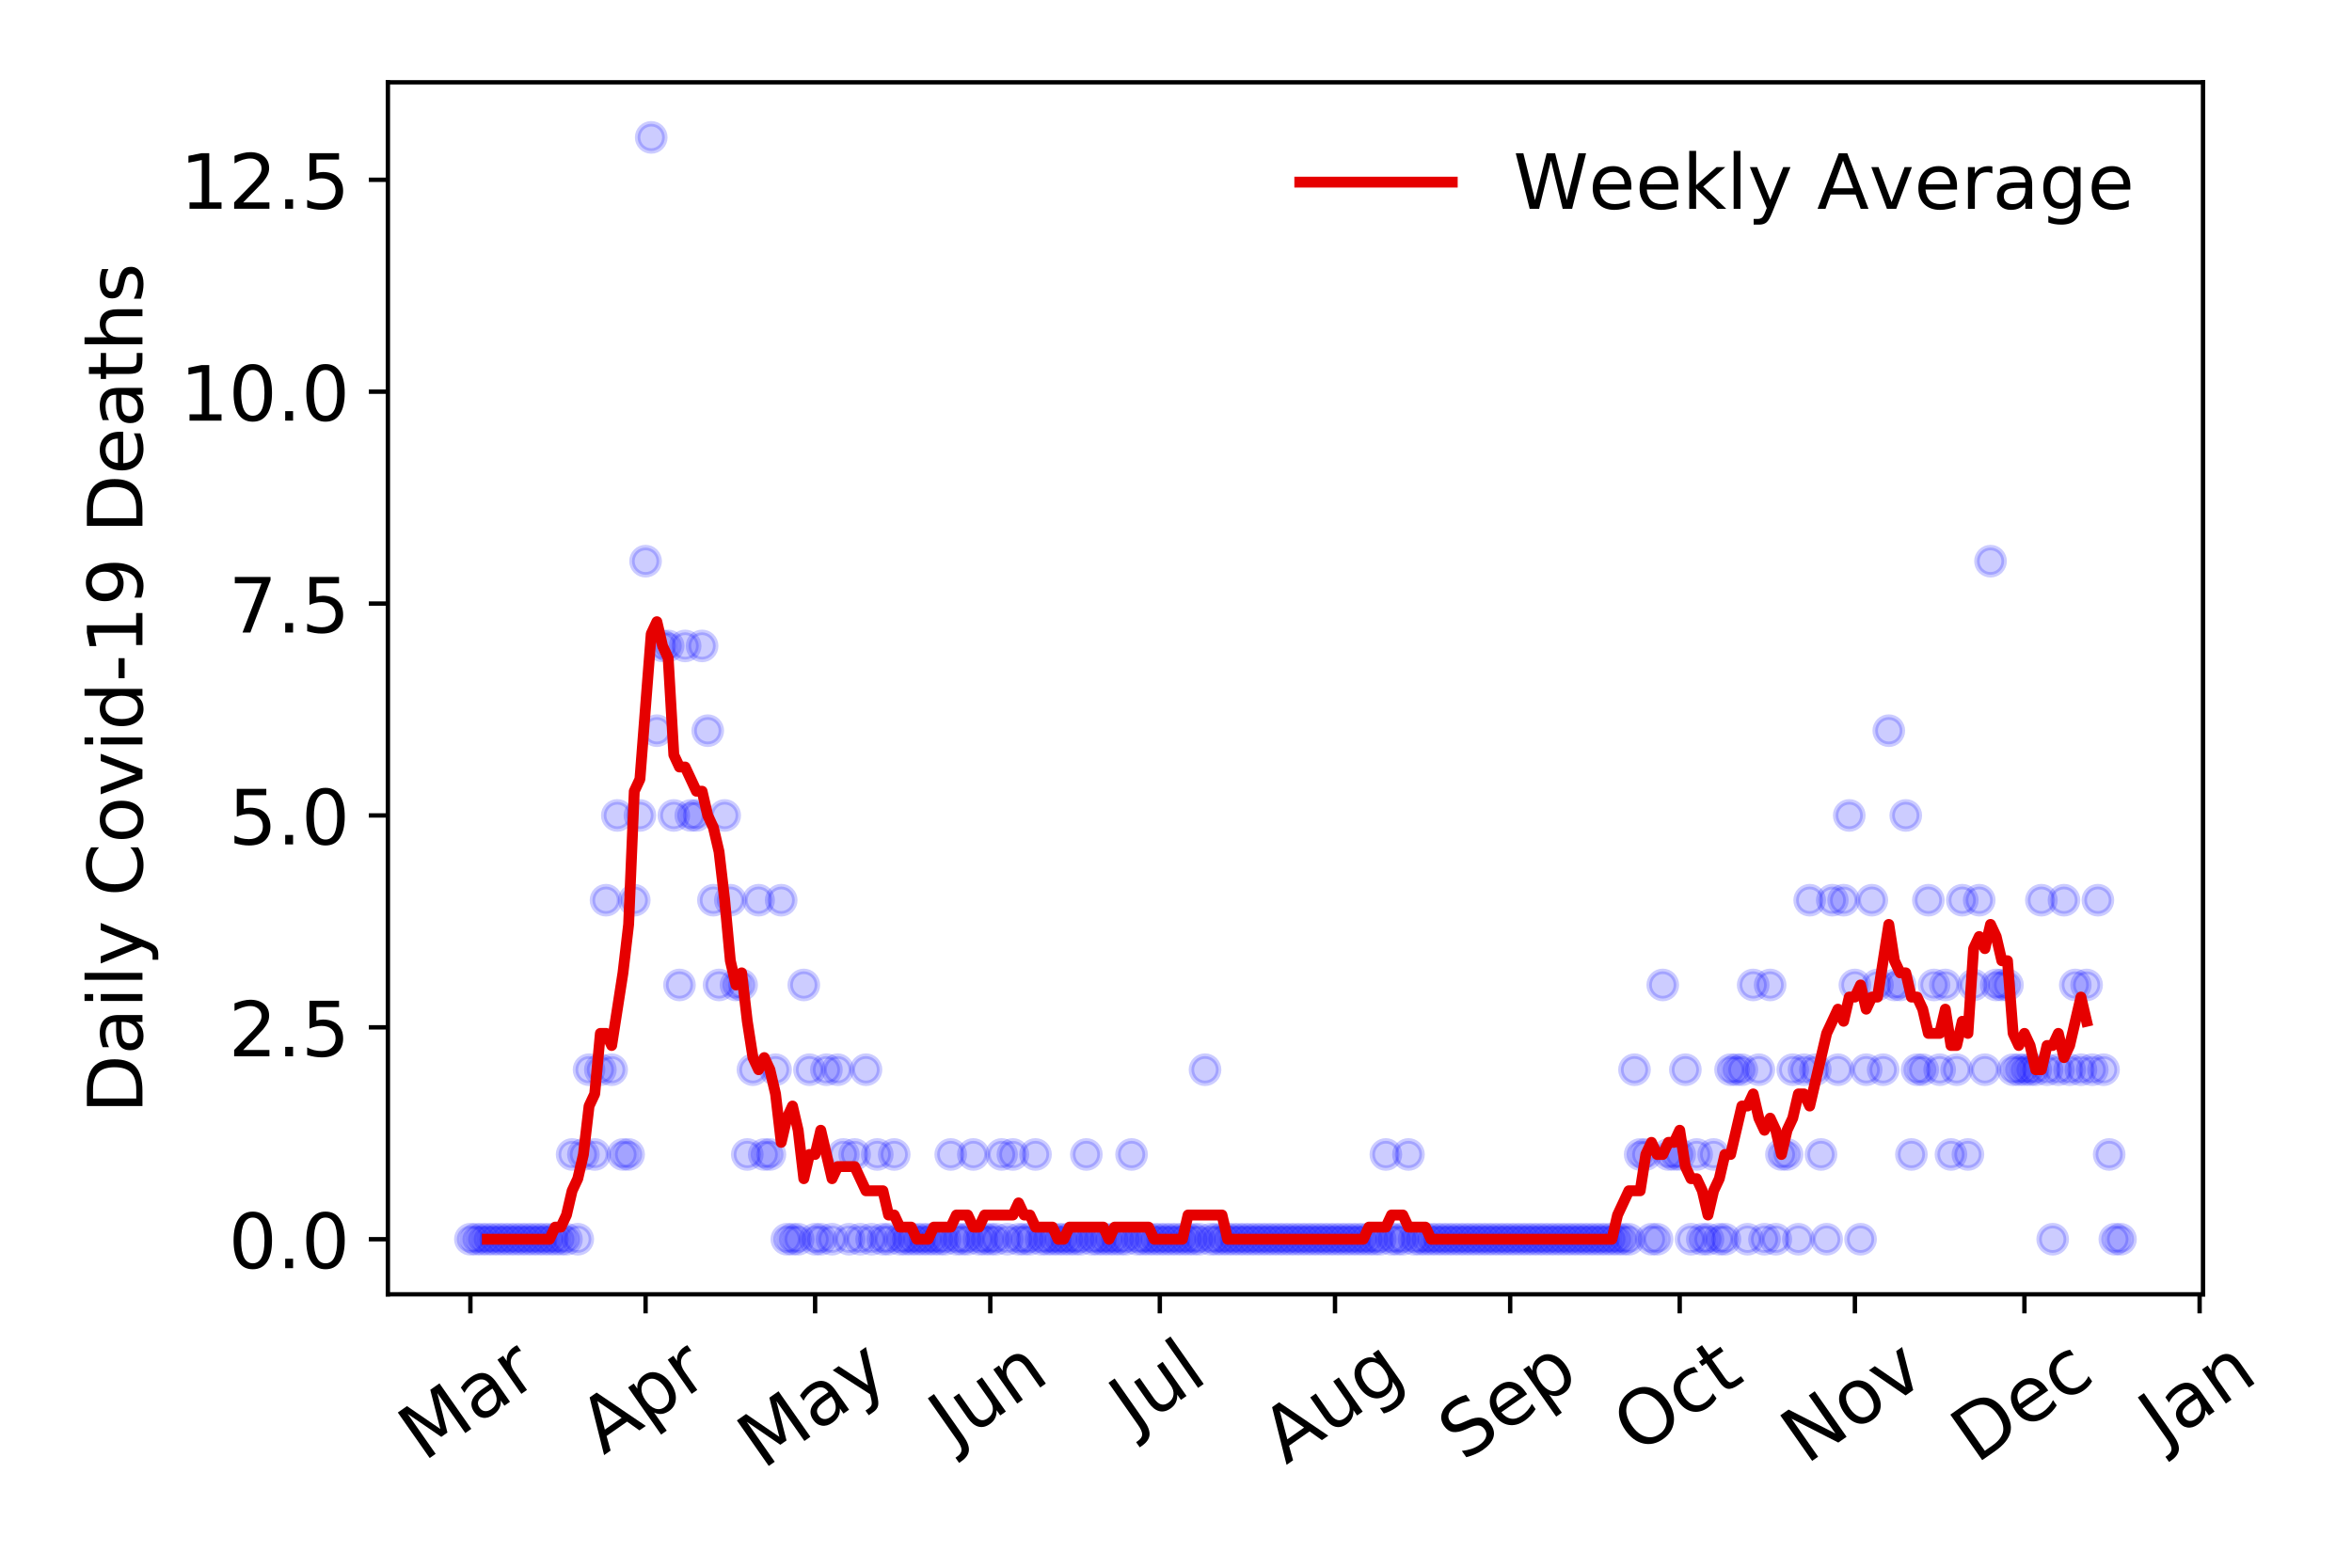 <?xml version="1.0" encoding="utf-8" standalone="no"?>
<!DOCTYPE svg PUBLIC "-//W3C//DTD SVG 1.1//EN"
  "http://www.w3.org/Graphics/SVG/1.1/DTD/svg11.dtd">
<!-- Created with matplotlib (https://matplotlib.org/) -->
<svg height="288pt" version="1.1" viewBox="0 0 432 288" width="432pt" xmlns="http://www.w3.org/2000/svg" xmlns:xlink="http://www.w3.org/1999/xlink">
 <defs>
  <style type="text/css">
*{stroke-linecap:butt;stroke-linejoin:round;}
  </style>
 </defs>
 <g id="figure_1">
  <g id="patch_1">
   <path d="M 0 288 
L 432 288 
L 432 0 
L 0 0 
z
" style="fill:#ffffff;"/>
  </g>
  <g id="axes_1">
   <g id="patch_2">
    <path d="M 71.245 237.778 
L 404.633 237.778 
L 404.633 15.12 
L 71.245 15.12 
z
" style="fill:#ffffff;"/>
   </g>
   <g id="matplotlib.axis_1">
    <g id="xtick_1">
     <g id="line2d_1">
      <defs>
       <path d="M 0 0 
L 0 3.5 
" id="m359733576c" style="stroke:#000000;stroke-width:0.8;"/>
      </defs>
      <g>
       <use style="stroke:#000000;stroke-width:0.8;" x="86.399" xlink:href="#m359733576c" y="237.778"/>
      </g>
     </g>
     <g id="text_1">
      <!-- Mar -->
      <defs>
       <path d="M 9.812 72.906 
L 24.516 72.906 
L 43.109 23.297 
L 61.812 72.906 
L 76.516 72.906 
L 76.516 0 
L 66.891 0 
L 66.891 64.016 
L 48.094 14.016 
L 38.188 14.016 
L 19.391 64.016 
L 19.391 0 
L 9.812 0 
z
" id="DejaVuSans-77"/>
       <path d="M 34.281 27.484 
Q 23.391 27.484 19.188 25 
Q 14.984 22.516 14.984 16.5 
Q 14.984 11.719 18.141 8.906 
Q 21.297 6.109 26.703 6.109 
Q 34.188 6.109 38.703 11.406 
Q 43.219 16.703 43.219 25.484 
L 43.219 27.484 
z
M 52.203 31.203 
L 52.203 0 
L 43.219 0 
L 43.219 8.297 
Q 40.141 3.328 35.547 0.953 
Q 30.953 -1.422 24.312 -1.422 
Q 15.922 -1.422 10.953 3.297 
Q 6 8.016 6 15.922 
Q 6 25.141 12.172 29.828 
Q 18.359 34.516 30.609 34.516 
L 43.219 34.516 
L 43.219 35.406 
Q 43.219 41.609 39.141 45 
Q 35.062 48.391 27.688 48.391 
Q 23 48.391 18.547 47.266 
Q 14.109 46.141 10.016 43.891 
L 10.016 52.203 
Q 14.938 54.109 19.578 55.047 
Q 24.219 56 28.609 56 
Q 40.484 56 46.344 49.844 
Q 52.203 43.703 52.203 31.203 
z
" id="DejaVuSans-97"/>
       <path d="M 41.109 46.297 
Q 39.594 47.172 37.812 47.578 
Q 36.031 48 33.891 48 
Q 26.266 48 22.188 43.047 
Q 18.109 38.094 18.109 28.812 
L 18.109 0 
L 9.078 0 
L 9.078 54.688 
L 18.109 54.688 
L 18.109 46.188 
Q 20.953 51.172 25.484 53.578 
Q 30.031 56 36.531 56 
Q 37.453 56 38.578 55.875 
Q 39.703 55.766 41.062 55.516 
z
" id="DejaVuSans-114"/>
      </defs>
      <g transform="translate(77.796 268.643)rotate(-35)scale(0.14 -0.14)">
       <use xlink:href="#DejaVuSans-77"/>
       <use x="86.279" xlink:href="#DejaVuSans-97"/>
       <use x="147.559" xlink:href="#DejaVuSans-114"/>
      </g>
     </g>
    </g>
    <g id="xtick_2">
     <g id="line2d_2">
      <g>
       <use style="stroke:#000000;stroke-width:0.8;" x="118.575" xlink:href="#m359733576c" y="237.778"/>
      </g>
     </g>
     <g id="text_2">
      <!-- Apr -->
      <defs>
       <path d="M 34.188 63.188 
L 20.797 26.906 
L 47.609 26.906 
z
M 28.609 72.906 
L 39.797 72.906 
L 67.578 0 
L 57.328 0 
L 50.688 18.703 
L 17.828 18.703 
L 11.188 0 
L 0.781 0 
z
" id="DejaVuSans-65"/>
       <path d="M 18.109 8.203 
L 18.109 -20.797 
L 9.078 -20.797 
L 9.078 54.688 
L 18.109 54.688 
L 18.109 46.391 
Q 20.953 51.266 25.266 53.625 
Q 29.594 56 35.594 56 
Q 45.562 56 51.781 48.094 
Q 58.016 40.188 58.016 27.297 
Q 58.016 14.406 51.781 6.484 
Q 45.562 -1.422 35.594 -1.422 
Q 29.594 -1.422 25.266 0.953 
Q 20.953 3.328 18.109 8.203 
z
M 48.688 27.297 
Q 48.688 37.203 44.609 42.844 
Q 40.531 48.484 33.406 48.484 
Q 26.266 48.484 22.188 42.844 
Q 18.109 37.203 18.109 27.297 
Q 18.109 17.391 22.188 11.75 
Q 26.266 6.109 33.406 6.109 
Q 40.531 6.109 44.609 11.75 
Q 48.688 17.391 48.688 27.297 
z
" id="DejaVuSans-112"/>
      </defs>
      <g transform="translate(110.871 267.384)rotate(-35)scale(0.14 -0.14)">
       <use xlink:href="#DejaVuSans-65"/>
       <use x="68.408" xlink:href="#DejaVuSans-112"/>
       <use x="131.885" xlink:href="#DejaVuSans-114"/>
      </g>
     </g>
    </g>
    <g id="xtick_3">
     <g id="line2d_3">
      <g>
       <use style="stroke:#000000;stroke-width:0.8;" x="149.714" xlink:href="#m359733576c" y="237.778"/>
      </g>
     </g>
     <g id="text_3">
      <!-- May -->
      <defs>
       <path d="M 32.172 -5.078 
Q 28.375 -14.844 24.75 -17.812 
Q 21.141 -20.797 15.094 -20.797 
L 7.906 -20.797 
L 7.906 -13.281 
L 13.188 -13.281 
Q 16.891 -13.281 18.938 -11.516 
Q 21 -9.766 23.484 -3.219 
L 25.094 0.875 
L 2.984 54.688 
L 12.5 54.688 
L 29.594 11.922 
L 46.688 54.688 
L 56.203 54.688 
z
" id="DejaVuSans-121"/>
      </defs>
      <g transform="translate(140.074 270.094)rotate(-35)scale(0.14 -0.14)">
       <use xlink:href="#DejaVuSans-77"/>
       <use x="86.279" xlink:href="#DejaVuSans-97"/>
       <use x="147.559" xlink:href="#DejaVuSans-121"/>
      </g>
     </g>
    </g>
    <g id="xtick_4">
     <g id="line2d_4">
      <g>
       <use style="stroke:#000000;stroke-width:0.8;" x="181.89" xlink:href="#m359733576c" y="237.778"/>
      </g>
     </g>
     <g id="text_4">
      <!-- Jun -->
      <defs>
       <path d="M 9.812 72.906 
L 19.672 72.906 
L 19.672 5.078 
Q 19.672 -8.109 14.672 -14.062 
Q 9.672 -20.016 -1.422 -20.016 
L -5.172 -20.016 
L -5.172 -11.719 
L -2.094 -11.719 
Q 4.438 -11.719 7.125 -8.047 
Q 9.812 -4.391 9.812 5.078 
z
" id="DejaVuSans-74"/>
       <path d="M 8.5 21.578 
L 8.5 54.688 
L 17.484 54.688 
L 17.484 21.922 
Q 17.484 14.156 20.5 10.266 
Q 23.531 6.391 29.594 6.391 
Q 36.859 6.391 41.078 11.031 
Q 45.312 15.672 45.312 23.688 
L 45.312 54.688 
L 54.297 54.688 
L 54.297 0 
L 45.312 0 
L 45.312 8.406 
Q 42.047 3.422 37.719 1 
Q 33.406 -1.422 27.688 -1.422 
Q 18.266 -1.422 13.375 4.438 
Q 8.5 10.297 8.5 21.578 
z
M 31.109 56 
z
" id="DejaVuSans-117"/>
       <path d="M 54.891 33.016 
L 54.891 0 
L 45.906 0 
L 45.906 32.719 
Q 45.906 40.484 42.875 44.328 
Q 39.844 48.188 33.797 48.188 
Q 26.516 48.188 22.312 43.547 
Q 18.109 38.922 18.109 30.906 
L 18.109 0 
L 9.078 0 
L 9.078 54.688 
L 18.109 54.688 
L 18.109 46.188 
Q 21.344 51.125 25.703 53.562 
Q 30.078 56 35.797 56 
Q 45.219 56 50.047 50.172 
Q 54.891 44.344 54.891 33.016 
z
" id="DejaVuSans-110"/>
      </defs>
      <g transform="translate(175.146 266.039)rotate(-35)scale(0.14 -0.14)">
       <use xlink:href="#DejaVuSans-74"/>
       <use x="29.492" xlink:href="#DejaVuSans-117"/>
       <use x="92.871" xlink:href="#DejaVuSans-110"/>
      </g>
     </g>
    </g>
    <g id="xtick_5">
     <g id="line2d_5">
      <g>
       <use style="stroke:#000000;stroke-width:0.8;" x="213.028" xlink:href="#m359733576c" y="237.778"/>
      </g>
     </g>
     <g id="text_5">
      <!-- Jul -->
      <defs>
       <path d="M 9.422 75.984 
L 18.406 75.984 
L 18.406 0 
L 9.422 0 
z
" id="DejaVuSans-108"/>
      </defs>
      <g transform="translate(208.326 263.181)rotate(-35)scale(0.14 -0.14)">
       <use xlink:href="#DejaVuSans-74"/>
       <use x="29.492" xlink:href="#DejaVuSans-117"/>
       <use x="92.871" xlink:href="#DejaVuSans-108"/>
      </g>
     </g>
    </g>
    <g id="xtick_6">
     <g id="line2d_6">
      <g>
       <use style="stroke:#000000;stroke-width:0.8;" x="245.205" xlink:href="#m359733576c" y="237.778"/>
      </g>
     </g>
     <g id="text_6">
      <!-- Aug -->
      <defs>
       <path d="M 45.406 27.984 
Q 45.406 37.75 41.375 43.109 
Q 37.359 48.484 30.078 48.484 
Q 22.859 48.484 18.828 43.109 
Q 14.797 37.75 14.797 27.984 
Q 14.797 18.266 18.828 12.891 
Q 22.859 7.516 30.078 7.516 
Q 37.359 7.516 41.375 12.891 
Q 45.406 18.266 45.406 27.984 
z
M 54.391 6.781 
Q 54.391 -7.172 48.188 -13.984 
Q 42 -20.797 29.203 -20.797 
Q 24.469 -20.797 20.266 -20.094 
Q 16.062 -19.391 12.109 -17.922 
L 12.109 -9.188 
Q 16.062 -11.328 19.922 -12.344 
Q 23.781 -13.375 27.781 -13.375 
Q 36.625 -13.375 41.016 -8.766 
Q 45.406 -4.156 45.406 5.172 
L 45.406 9.625 
Q 42.625 4.781 38.281 2.391 
Q 33.938 0 27.875 0 
Q 17.828 0 11.672 7.656 
Q 5.516 15.328 5.516 27.984 
Q 5.516 40.672 11.672 48.328 
Q 17.828 56 27.875 56 
Q 33.938 56 38.281 53.609 
Q 42.625 51.219 45.406 46.391 
L 45.406 54.688 
L 54.391 54.688 
z
" id="DejaVuSans-103"/>
      </defs>
      <g transform="translate(236.224 269.172)rotate(-35)scale(0.14 -0.14)">
       <use xlink:href="#DejaVuSans-65"/>
       <use x="68.408" xlink:href="#DejaVuSans-117"/>
       <use x="131.787" xlink:href="#DejaVuSans-103"/>
      </g>
     </g>
    </g>
    <g id="xtick_7">
     <g id="line2d_7">
      <g>
       <use style="stroke:#000000;stroke-width:0.8;" x="277.381" xlink:href="#m359733576c" y="237.778"/>
      </g>
     </g>
     <g id="text_7">
      <!-- Sep -->
      <defs>
       <path d="M 53.516 70.516 
L 53.516 60.891 
Q 47.906 63.578 42.922 64.891 
Q 37.938 66.219 33.297 66.219 
Q 25.25 66.219 20.875 63.094 
Q 16.5 59.969 16.5 54.203 
Q 16.5 49.359 19.406 46.891 
Q 22.312 44.438 30.422 42.922 
L 36.375 41.703 
Q 47.406 39.594 52.656 34.297 
Q 57.906 29 57.906 20.125 
Q 57.906 9.516 50.797 4.047 
Q 43.703 -1.422 29.984 -1.422 
Q 24.812 -1.422 18.969 -0.25 
Q 13.141 0.922 6.891 3.219 
L 6.891 13.375 
Q 12.891 10.016 18.656 8.297 
Q 24.422 6.594 29.984 6.594 
Q 38.422 6.594 43.016 9.906 
Q 47.609 13.234 47.609 19.391 
Q 47.609 24.75 44.312 27.781 
Q 41.016 30.812 33.5 32.328 
L 27.484 33.5 
Q 16.453 35.688 11.516 40.375 
Q 6.594 45.062 6.594 53.422 
Q 6.594 63.094 13.406 68.656 
Q 20.219 74.219 32.172 74.219 
Q 37.312 74.219 42.625 73.281 
Q 47.953 72.359 53.516 70.516 
z
" id="DejaVuSans-83"/>
       <path d="M 56.203 29.594 
L 56.203 25.203 
L 14.891 25.203 
Q 15.484 15.922 20.484 11.062 
Q 25.484 6.203 34.422 6.203 
Q 39.594 6.203 44.453 7.469 
Q 49.312 8.734 54.109 11.281 
L 54.109 2.781 
Q 49.266 0.734 44.188 -0.344 
Q 39.109 -1.422 33.891 -1.422 
Q 20.797 -1.422 13.156 6.188 
Q 5.516 13.812 5.516 26.812 
Q 5.516 40.234 12.766 48.109 
Q 20.016 56 32.328 56 
Q 43.359 56 49.781 48.891 
Q 56.203 41.797 56.203 29.594 
z
M 47.219 32.234 
Q 47.125 39.594 43.094 43.984 
Q 39.062 48.391 32.422 48.391 
Q 24.906 48.391 20.391 44.141 
Q 15.875 39.891 15.188 32.172 
z
" id="DejaVuSans-101"/>
      </defs>
      <g transform="translate(268.788 268.629)rotate(-35)scale(0.14 -0.14)">
       <use xlink:href="#DejaVuSans-83"/>
       <use x="63.477" xlink:href="#DejaVuSans-101"/>
       <use x="125" xlink:href="#DejaVuSans-112"/>
      </g>
     </g>
    </g>
    <g id="xtick_8">
     <g id="line2d_8">
      <g>
       <use style="stroke:#000000;stroke-width:0.8;" x="308.519" xlink:href="#m359733576c" y="237.778"/>
      </g>
     </g>
     <g id="text_8">
      <!-- Oct -->
      <defs>
       <path d="M 39.406 66.219 
Q 28.656 66.219 22.328 58.203 
Q 16.016 50.203 16.016 36.375 
Q 16.016 22.609 22.328 14.594 
Q 28.656 6.594 39.406 6.594 
Q 50.141 6.594 56.422 14.594 
Q 62.703 22.609 62.703 36.375 
Q 62.703 50.203 56.422 58.203 
Q 50.141 66.219 39.406 66.219 
z
M 39.406 74.219 
Q 54.734 74.219 63.906 63.938 
Q 73.094 53.656 73.094 36.375 
Q 73.094 19.141 63.906 8.859 
Q 54.734 -1.422 39.406 -1.422 
Q 24.031 -1.422 14.812 8.828 
Q 5.609 19.094 5.609 36.375 
Q 5.609 53.656 14.812 63.938 
Q 24.031 74.219 39.406 74.219 
z
" id="DejaVuSans-79"/>
       <path d="M 48.781 52.594 
L 48.781 44.188 
Q 44.969 46.297 41.141 47.344 
Q 37.312 48.391 33.406 48.391 
Q 24.656 48.391 19.812 42.844 
Q 14.984 37.312 14.984 27.297 
Q 14.984 17.281 19.812 11.734 
Q 24.656 6.203 33.406 6.203 
Q 37.312 6.203 41.141 7.25 
Q 44.969 8.297 48.781 10.406 
L 48.781 2.094 
Q 45.016 0.344 40.984 -0.531 
Q 36.969 -1.422 32.422 -1.422 
Q 20.062 -1.422 12.781 6.344 
Q 5.516 14.109 5.516 27.297 
Q 5.516 40.672 12.859 48.328 
Q 20.219 56 33.016 56 
Q 37.156 56 41.109 55.141 
Q 45.062 54.297 48.781 52.594 
z
" id="DejaVuSans-99"/>
       <path d="M 18.312 70.219 
L 18.312 54.688 
L 36.812 54.688 
L 36.812 47.703 
L 18.312 47.703 
L 18.312 18.016 
Q 18.312 11.328 20.141 9.422 
Q 21.969 7.516 27.594 7.516 
L 36.812 7.516 
L 36.812 0 
L 27.594 0 
Q 17.188 0 13.234 3.875 
Q 9.281 7.766 9.281 18.016 
L 9.281 47.703 
L 2.688 47.703 
L 2.688 54.688 
L 9.281 54.688 
L 9.281 70.219 
z
" id="DejaVuSans-116"/>
      </defs>
      <g transform="translate(300.821 267.377)rotate(-35)scale(0.14 -0.14)">
       <use xlink:href="#DejaVuSans-79"/>
       <use x="78.711" xlink:href="#DejaVuSans-99"/>
       <use x="133.691" xlink:href="#DejaVuSans-116"/>
      </g>
     </g>
    </g>
    <g id="xtick_9">
     <g id="line2d_9">
      <g>
       <use style="stroke:#000000;stroke-width:0.8;" x="340.696" xlink:href="#m359733576c" y="237.778"/>
      </g>
     </g>
     <g id="text_9">
      <!-- Nov -->
      <defs>
       <path d="M 9.812 72.906 
L 23.094 72.906 
L 55.422 11.922 
L 55.422 72.906 
L 64.984 72.906 
L 64.984 0 
L 51.703 0 
L 19.391 60.984 
L 19.391 0 
L 9.812 0 
z
" id="DejaVuSans-78"/>
       <path d="M 30.609 48.391 
Q 23.391 48.391 19.188 42.75 
Q 14.984 37.109 14.984 27.297 
Q 14.984 17.484 19.156 11.844 
Q 23.344 6.203 30.609 6.203 
Q 37.797 6.203 41.984 11.859 
Q 46.188 17.531 46.188 27.297 
Q 46.188 37.016 41.984 42.703 
Q 37.797 48.391 30.609 48.391 
z
M 30.609 56 
Q 42.328 56 49.016 48.375 
Q 55.719 40.766 55.719 27.297 
Q 55.719 13.875 49.016 6.219 
Q 42.328 -1.422 30.609 -1.422 
Q 18.844 -1.422 12.172 6.219 
Q 5.516 13.875 5.516 27.297 
Q 5.516 40.766 12.172 48.375 
Q 18.844 56 30.609 56 
z
" id="DejaVuSans-111"/>
       <path d="M 2.984 54.688 
L 12.5 54.688 
L 29.594 8.797 
L 46.688 54.688 
L 56.203 54.688 
L 35.688 0 
L 23.484 0 
z
" id="DejaVuSans-118"/>
      </defs>
      <g transform="translate(331.719 269.166)rotate(-35)scale(0.14 -0.14)">
       <use xlink:href="#DejaVuSans-78"/>
       <use x="74.805" xlink:href="#DejaVuSans-111"/>
       <use x="135.986" xlink:href="#DejaVuSans-118"/>
      </g>
     </g>
    </g>
    <g id="xtick_10">
     <g id="line2d_10">
      <g>
       <use style="stroke:#000000;stroke-width:0.8;" x="371.834" xlink:href="#m359733576c" y="237.778"/>
      </g>
     </g>
     <g id="text_10">
      <!-- Dec -->
      <defs>
       <path d="M 19.672 64.797 
L 19.672 8.109 
L 31.594 8.109 
Q 46.688 8.109 53.688 14.938 
Q 60.688 21.781 60.688 36.531 
Q 60.688 51.172 53.688 57.984 
Q 46.688 64.797 31.594 64.797 
z
M 9.812 72.906 
L 30.078 72.906 
Q 51.266 72.906 61.172 64.094 
Q 71.094 55.281 71.094 36.531 
Q 71.094 17.672 61.125 8.828 
Q 51.172 0 30.078 0 
L 9.812 0 
z
" id="DejaVuSans-68"/>
      </defs>
      <g transform="translate(362.954 269.032)rotate(-35)scale(0.14 -0.14)">
       <use xlink:href="#DejaVuSans-68"/>
       <use x="77.002" xlink:href="#DejaVuSans-101"/>
       <use x="138.525" xlink:href="#DejaVuSans-99"/>
      </g>
     </g>
    </g>
    <g id="xtick_11">
     <g id="line2d_11">
      <g>
       <use style="stroke:#000000;stroke-width:0.8;" x="404.011" xlink:href="#m359733576c" y="237.778"/>
      </g>
     </g>
     <g id="text_11">
      <!-- Jan -->
      <g transform="translate(397.387 265.871)rotate(-35)scale(0.14 -0.14)">
       <use xlink:href="#DejaVuSans-74"/>
       <use x="29.492" xlink:href="#DejaVuSans-97"/>
       <use x="90.771" xlink:href="#DejaVuSans-110"/>
      </g>
     </g>
    </g>
   </g>
   <g id="matplotlib.axis_2">
    <g id="ytick_1">
     <g id="line2d_12">
      <defs>
       <path d="M 0 0 
L -3.5 0 
" id="me693e8bc24" style="stroke:#000000;stroke-width:0.8;"/>
      </defs>
      <g>
       <use style="stroke:#000000;stroke-width:0.8;" x="71.245" xlink:href="#me693e8bc24" y="227.657"/>
      </g>
     </g>
     <g id="text_12">
      <!-- 0.0 -->
      <defs>
       <path d="M 31.781 66.406 
Q 24.172 66.406 20.328 58.906 
Q 16.5 51.422 16.5 36.375 
Q 16.5 21.391 20.328 13.891 
Q 24.172 6.391 31.781 6.391 
Q 39.453 6.391 43.281 13.891 
Q 47.125 21.391 47.125 36.375 
Q 47.125 51.422 43.281 58.906 
Q 39.453 66.406 31.781 66.406 
z
M 31.781 74.219 
Q 44.047 74.219 50.516 64.516 
Q 56.984 54.828 56.984 36.375 
Q 56.984 17.969 50.516 8.266 
Q 44.047 -1.422 31.781 -1.422 
Q 19.531 -1.422 13.062 8.266 
Q 6.594 17.969 6.594 36.375 
Q 6.594 54.828 13.062 64.516 
Q 19.531 74.219 31.781 74.219 
z
" id="DejaVuSans-48"/>
       <path d="M 10.688 12.406 
L 21 12.406 
L 21 0 
L 10.688 0 
z
" id="DejaVuSans-46"/>
      </defs>
      <g transform="translate(41.981 232.976)scale(0.14 -0.14)">
       <use xlink:href="#DejaVuSans-48"/>
       <use x="63.623" xlink:href="#DejaVuSans-46"/>
       <use x="95.41" xlink:href="#DejaVuSans-48"/>
      </g>
     </g>
    </g>
    <g id="ytick_2">
     <g id="line2d_13">
      <g>
       <use style="stroke:#000000;stroke-width:0.8;" x="71.245" xlink:href="#me693e8bc24" y="188.731"/>
      </g>
     </g>
     <g id="text_13">
      <!-- 2.5 -->
      <defs>
       <path d="M 19.188 8.297 
L 53.609 8.297 
L 53.609 0 
L 7.328 0 
L 7.328 8.297 
Q 12.938 14.109 22.625 23.891 
Q 32.328 33.688 34.812 36.531 
Q 39.547 41.844 41.422 45.531 
Q 43.312 49.219 43.312 52.781 
Q 43.312 58.594 39.234 62.25 
Q 35.156 65.922 28.609 65.922 
Q 23.969 65.922 18.812 64.312 
Q 13.672 62.703 7.812 59.422 
L 7.812 69.391 
Q 13.766 71.781 18.938 73 
Q 24.125 74.219 28.422 74.219 
Q 39.75 74.219 46.484 68.547 
Q 53.219 62.891 53.219 53.422 
Q 53.219 48.922 51.531 44.891 
Q 49.859 40.875 45.406 35.406 
Q 44.188 33.984 37.641 27.219 
Q 31.109 20.453 19.188 8.297 
z
" id="DejaVuSans-50"/>
       <path d="M 10.797 72.906 
L 49.516 72.906 
L 49.516 64.594 
L 19.828 64.594 
L 19.828 46.734 
Q 21.969 47.469 24.109 47.828 
Q 26.266 48.188 28.422 48.188 
Q 40.625 48.188 47.75 41.5 
Q 54.891 34.812 54.891 23.391 
Q 54.891 11.625 47.562 5.094 
Q 40.234 -1.422 26.906 -1.422 
Q 22.312 -1.422 17.547 -0.641 
Q 12.797 0.141 7.719 1.703 
L 7.719 11.625 
Q 12.109 9.234 16.797 8.062 
Q 21.484 6.891 26.703 6.891 
Q 35.156 6.891 40.078 11.328 
Q 45.016 15.766 45.016 23.391 
Q 45.016 31 40.078 35.438 
Q 35.156 39.891 26.703 39.891 
Q 22.75 39.891 18.812 39.016 
Q 14.891 38.141 10.797 36.281 
z
" id="DejaVuSans-53"/>
      </defs>
      <g transform="translate(41.981 194.05)scale(0.14 -0.14)">
       <use xlink:href="#DejaVuSans-50"/>
       <use x="63.623" xlink:href="#DejaVuSans-46"/>
       <use x="95.41" xlink:href="#DejaVuSans-53"/>
      </g>
     </g>
    </g>
    <g id="ytick_3">
     <g id="line2d_14">
      <g>
       <use style="stroke:#000000;stroke-width:0.8;" x="71.245" xlink:href="#me693e8bc24" y="149.805"/>
      </g>
     </g>
     <g id="text_14">
      <!-- 5.0 -->
      <g transform="translate(41.981 155.124)scale(0.14 -0.14)">
       <use xlink:href="#DejaVuSans-53"/>
       <use x="63.623" xlink:href="#DejaVuSans-46"/>
       <use x="95.41" xlink:href="#DejaVuSans-48"/>
      </g>
     </g>
    </g>
    <g id="ytick_4">
     <g id="line2d_15">
      <g>
       <use style="stroke:#000000;stroke-width:0.8;" x="71.245" xlink:href="#me693e8bc24" y="110.879"/>
      </g>
     </g>
     <g id="text_15">
      <!-- 7.5 -->
      <defs>
       <path d="M 8.203 72.906 
L 55.078 72.906 
L 55.078 68.703 
L 28.609 0 
L 18.312 0 
L 43.219 64.594 
L 8.203 64.594 
z
" id="DejaVuSans-55"/>
      </defs>
      <g transform="translate(41.981 116.197)scale(0.14 -0.14)">
       <use xlink:href="#DejaVuSans-55"/>
       <use x="63.623" xlink:href="#DejaVuSans-46"/>
       <use x="95.41" xlink:href="#DejaVuSans-53"/>
      </g>
     </g>
    </g>
    <g id="ytick_5">
     <g id="line2d_16">
      <g>
       <use style="stroke:#000000;stroke-width:0.8;" x="71.245" xlink:href="#me693e8bc24" y="71.952"/>
      </g>
     </g>
     <g id="text_16">
      <!-- 10.0 -->
      <defs>
       <path d="M 12.406 8.297 
L 28.516 8.297 
L 28.516 63.922 
L 10.984 60.406 
L 10.984 69.391 
L 28.422 72.906 
L 38.281 72.906 
L 38.281 8.297 
L 54.391 8.297 
L 54.391 0 
L 12.406 0 
z
" id="DejaVuSans-49"/>
      </defs>
      <g transform="translate(33.073 77.271)scale(0.14 -0.14)">
       <use xlink:href="#DejaVuSans-49"/>
       <use x="63.623" xlink:href="#DejaVuSans-48"/>
       <use x="127.246" xlink:href="#DejaVuSans-46"/>
       <use x="159.033" xlink:href="#DejaVuSans-48"/>
      </g>
     </g>
    </g>
    <g id="ytick_6">
     <g id="line2d_17">
      <g>
       <use style="stroke:#000000;stroke-width:0.8;" x="71.245" xlink:href="#me693e8bc24" y="33.026"/>
      </g>
     </g>
     <g id="text_17">
      <!-- 12.5 -->
      <g transform="translate(33.073 38.345)scale(0.14 -0.14)">
       <use xlink:href="#DejaVuSans-49"/>
       <use x="63.623" xlink:href="#DejaVuSans-50"/>
       <use x="127.246" xlink:href="#DejaVuSans-46"/>
       <use x="159.033" xlink:href="#DejaVuSans-53"/>
      </g>
     </g>
    </g>
    <g id="text_18">
     <!-- Daily Covid-19 Deaths -->
     <defs>
      <path d="M 9.422 54.688 
L 18.406 54.688 
L 18.406 0 
L 9.422 0 
z
M 9.422 75.984 
L 18.406 75.984 
L 18.406 64.594 
L 9.422 64.594 
z
" id="DejaVuSans-105"/>
      <path id="DejaVuSans-32"/>
      <path d="M 64.406 67.281 
L 64.406 56.891 
Q 59.422 61.531 53.781 63.812 
Q 48.141 66.109 41.797 66.109 
Q 29.297 66.109 22.656 58.469 
Q 16.016 50.828 16.016 36.375 
Q 16.016 21.969 22.656 14.328 
Q 29.297 6.688 41.797 6.688 
Q 48.141 6.688 53.781 8.984 
Q 59.422 11.281 64.406 15.922 
L 64.406 5.609 
Q 59.234 2.094 53.438 0.328 
Q 47.656 -1.422 41.219 -1.422 
Q 24.656 -1.422 15.125 8.703 
Q 5.609 18.844 5.609 36.375 
Q 5.609 53.953 15.125 64.078 
Q 24.656 74.219 41.219 74.219 
Q 47.75 74.219 53.531 72.484 
Q 59.328 70.75 64.406 67.281 
z
" id="DejaVuSans-67"/>
      <path d="M 45.406 46.391 
L 45.406 75.984 
L 54.391 75.984 
L 54.391 0 
L 45.406 0 
L 45.406 8.203 
Q 42.578 3.328 38.25 0.953 
Q 33.938 -1.422 27.875 -1.422 
Q 17.969 -1.422 11.734 6.484 
Q 5.516 14.406 5.516 27.297 
Q 5.516 40.188 11.734 48.094 
Q 17.969 56 27.875 56 
Q 33.938 56 38.25 53.625 
Q 42.578 51.266 45.406 46.391 
z
M 14.797 27.297 
Q 14.797 17.391 18.875 11.75 
Q 22.953 6.109 30.078 6.109 
Q 37.203 6.109 41.297 11.75 
Q 45.406 17.391 45.406 27.297 
Q 45.406 37.203 41.297 42.844 
Q 37.203 48.484 30.078 48.484 
Q 22.953 48.484 18.875 42.844 
Q 14.797 37.203 14.797 27.297 
z
" id="DejaVuSans-100"/>
      <path d="M 4.891 31.391 
L 31.203 31.391 
L 31.203 23.391 
L 4.891 23.391 
z
" id="DejaVuSans-45"/>
      <path d="M 10.984 1.516 
L 10.984 10.5 
Q 14.703 8.734 18.5 7.812 
Q 22.312 6.891 25.984 6.891 
Q 35.75 6.891 40.891 13.453 
Q 46.047 20.016 46.781 33.406 
Q 43.953 29.203 39.594 26.953 
Q 35.25 24.703 29.984 24.703 
Q 19.047 24.703 12.672 31.312 
Q 6.297 37.938 6.297 49.422 
Q 6.297 60.641 12.938 67.422 
Q 19.578 74.219 30.609 74.219 
Q 43.266 74.219 49.922 64.516 
Q 56.594 54.828 56.594 36.375 
Q 56.594 19.141 48.406 8.859 
Q 40.234 -1.422 26.422 -1.422 
Q 22.703 -1.422 18.891 -0.688 
Q 15.094 0.047 10.984 1.516 
z
M 30.609 32.422 
Q 37.25 32.422 41.125 36.953 
Q 45.016 41.5 45.016 49.422 
Q 45.016 57.281 41.125 61.844 
Q 37.25 66.406 30.609 66.406 
Q 23.969 66.406 20.094 61.844 
Q 16.219 57.281 16.219 49.422 
Q 16.219 41.5 20.094 36.953 
Q 23.969 32.422 30.609 32.422 
z
" id="DejaVuSans-57"/>
      <path d="M 54.891 33.016 
L 54.891 0 
L 45.906 0 
L 45.906 32.719 
Q 45.906 40.484 42.875 44.328 
Q 39.844 48.188 33.797 48.188 
Q 26.516 48.188 22.312 43.547 
Q 18.109 38.922 18.109 30.906 
L 18.109 0 
L 9.078 0 
L 9.078 75.984 
L 18.109 75.984 
L 18.109 46.188 
Q 21.344 51.125 25.703 53.562 
Q 30.078 56 35.797 56 
Q 45.219 56 50.047 50.172 
Q 54.891 44.344 54.891 33.016 
z
" id="DejaVuSans-104"/>
      <path d="M 44.281 53.078 
L 44.281 44.578 
Q 40.484 46.531 36.375 47.5 
Q 32.281 48.484 27.875 48.484 
Q 21.188 48.484 17.844 46.438 
Q 14.5 44.391 14.5 40.281 
Q 14.5 37.156 16.891 35.375 
Q 19.281 33.594 26.516 31.984 
L 29.594 31.297 
Q 39.156 29.25 43.188 25.516 
Q 47.219 21.781 47.219 15.094 
Q 47.219 7.469 41.188 3.016 
Q 35.156 -1.422 24.609 -1.422 
Q 20.219 -1.422 15.453 -0.562 
Q 10.688 0.297 5.422 2 
L 5.422 11.281 
Q 10.406 8.688 15.234 7.391 
Q 20.062 6.109 24.812 6.109 
Q 31.156 6.109 34.562 8.281 
Q 37.984 10.453 37.984 14.406 
Q 37.984 18.062 35.516 20.016 
Q 33.062 21.969 24.703 23.781 
L 21.578 24.516 
Q 13.234 26.266 9.516 29.906 
Q 5.812 33.547 5.812 39.891 
Q 5.812 47.609 11.281 51.797 
Q 16.75 56 26.812 56 
Q 31.781 56 36.172 55.266 
Q 40.578 54.547 44.281 53.078 
z
" id="DejaVuSans-115"/>
     </defs>
     <g transform="translate(26.162 204.56)rotate(-90)scale(0.14 -0.14)">
      <use xlink:href="#DejaVuSans-68"/>
      <use x="77.002" xlink:href="#DejaVuSans-97"/>
      <use x="138.281" xlink:href="#DejaVuSans-105"/>
      <use x="166.064" xlink:href="#DejaVuSans-108"/>
      <use x="193.848" xlink:href="#DejaVuSans-121"/>
      <use x="253.027" xlink:href="#DejaVuSans-32"/>
      <use x="284.814" xlink:href="#DejaVuSans-67"/>
      <use x="354.639" xlink:href="#DejaVuSans-111"/>
      <use x="415.82" xlink:href="#DejaVuSans-118"/>
      <use x="475" xlink:href="#DejaVuSans-105"/>
      <use x="502.783" xlink:href="#DejaVuSans-100"/>
      <use x="566.26" xlink:href="#DejaVuSans-45"/>
      <use x="602.344" xlink:href="#DejaVuSans-49"/>
      <use x="665.967" xlink:href="#DejaVuSans-57"/>
      <use x="729.59" xlink:href="#DejaVuSans-32"/>
      <use x="761.377" xlink:href="#DejaVuSans-68"/>
      <use x="838.379" xlink:href="#DejaVuSans-101"/>
      <use x="899.902" xlink:href="#DejaVuSans-97"/>
      <use x="961.182" xlink:href="#DejaVuSans-116"/>
      <use x="1000.391" xlink:href="#DejaVuSans-104"/>
      <use x="1063.77" xlink:href="#DejaVuSans-115"/>
     </g>
    </g>
   </g>
   <g id="line2d_18">
    <defs>
     <path d="M 0 2.5 
C 0.663 2.5 1.299 2.237 1.768 1.768 
C 2.237 1.299 2.5 0.663 2.5 0 
C 2.5 -0.663 2.237 -1.299 1.768 -1.768 
C 1.299 -2.237 0.663 -2.5 0 -2.5 
C -0.663 -2.5 -1.299 -2.237 -1.768 -1.768 
C -2.237 -1.299 -2.5 -0.663 -2.5 0 
C -2.5 0.663 -2.237 1.299 -1.768 1.768 
C -1.299 2.237 -0.663 2.5 0 2.5 
z
" id="me8ba50edea" style="stroke:#0000ff;stroke-opacity:0.2;"/>
    </defs>
    <g clip-path="url(#p3b2815dcfb)">
     <use style="fill:#0000ff;fill-opacity:0.2;stroke:#0000ff;stroke-opacity:0.2;" x="86.399" xlink:href="#me8ba50edea" y="227.657"/>
     <use style="fill:#0000ff;fill-opacity:0.2;stroke:#0000ff;stroke-opacity:0.2;" x="87.437" xlink:href="#me8ba50edea" y="227.657"/>
     <use style="fill:#0000ff;fill-opacity:0.2;stroke:#0000ff;stroke-opacity:0.2;" x="88.475" xlink:href="#me8ba50edea" y="227.657"/>
     <use style="fill:#0000ff;fill-opacity:0.2;stroke:#0000ff;stroke-opacity:0.2;" x="89.513" xlink:href="#me8ba50edea" y="227.657"/>
     <use style="fill:#0000ff;fill-opacity:0.2;stroke:#0000ff;stroke-opacity:0.2;" x="90.551" xlink:href="#me8ba50edea" y="227.657"/>
     <use style="fill:#0000ff;fill-opacity:0.2;stroke:#0000ff;stroke-opacity:0.2;" x="91.589" xlink:href="#me8ba50edea" y="227.657"/>
     <use style="fill:#0000ff;fill-opacity:0.2;stroke:#0000ff;stroke-opacity:0.2;" x="92.627" xlink:href="#me8ba50edea" y="227.657"/>
     <use style="fill:#0000ff;fill-opacity:0.2;stroke:#0000ff;stroke-opacity:0.2;" x="93.665" xlink:href="#me8ba50edea" y="227.657"/>
     <use style="fill:#0000ff;fill-opacity:0.2;stroke:#0000ff;stroke-opacity:0.2;" x="94.703" xlink:href="#me8ba50edea" y="227.657"/>
     <use style="fill:#0000ff;fill-opacity:0.2;stroke:#0000ff;stroke-opacity:0.2;" x="95.741" xlink:href="#me8ba50edea" y="227.657"/>
     <use style="fill:#0000ff;fill-opacity:0.2;stroke:#0000ff;stroke-opacity:0.2;" x="96.778" xlink:href="#me8ba50edea" y="227.657"/>
     <use style="fill:#0000ff;fill-opacity:0.2;stroke:#0000ff;stroke-opacity:0.2;" x="97.816" xlink:href="#me8ba50edea" y="227.657"/>
     <use style="fill:#0000ff;fill-opacity:0.2;stroke:#0000ff;stroke-opacity:0.2;" x="98.854" xlink:href="#me8ba50edea" y="227.657"/>
     <use style="fill:#0000ff;fill-opacity:0.2;stroke:#0000ff;stroke-opacity:0.2;" x="99.892" xlink:href="#me8ba50edea" y="227.657"/>
     <use style="fill:#0000ff;fill-opacity:0.2;stroke:#0000ff;stroke-opacity:0.2;" x="100.93" xlink:href="#me8ba50edea" y="227.657"/>
     <use style="fill:#0000ff;fill-opacity:0.2;stroke:#0000ff;stroke-opacity:0.2;" x="101.968" xlink:href="#me8ba50edea" y="227.657"/>
     <use style="fill:#0000ff;fill-opacity:0.2;stroke:#0000ff;stroke-opacity:0.2;" x="103.006" xlink:href="#me8ba50edea" y="227.657"/>
     <use style="fill:#0000ff;fill-opacity:0.2;stroke:#0000ff;stroke-opacity:0.2;" x="104.044" xlink:href="#me8ba50edea" y="227.657"/>
     <use style="fill:#0000ff;fill-opacity:0.2;stroke:#0000ff;stroke-opacity:0.2;" x="105.082" xlink:href="#me8ba50edea" y="212.087"/>
     <use style="fill:#0000ff;fill-opacity:0.2;stroke:#0000ff;stroke-opacity:0.2;" x="106.12" xlink:href="#me8ba50edea" y="227.657"/>
     <use style="fill:#0000ff;fill-opacity:0.2;stroke:#0000ff;stroke-opacity:0.2;" x="107.158" xlink:href="#me8ba50edea" y="212.087"/>
     <use style="fill:#0000ff;fill-opacity:0.2;stroke:#0000ff;stroke-opacity:0.2;" x="108.196" xlink:href="#me8ba50edea" y="196.516"/>
     <use style="fill:#0000ff;fill-opacity:0.2;stroke:#0000ff;stroke-opacity:0.2;" x="109.234" xlink:href="#me8ba50edea" y="212.087"/>
     <use style="fill:#0000ff;fill-opacity:0.2;stroke:#0000ff;stroke-opacity:0.2;" x="110.272" xlink:href="#me8ba50edea" y="196.516"/>
     <use style="fill:#0000ff;fill-opacity:0.2;stroke:#0000ff;stroke-opacity:0.2;" x="111.31" xlink:href="#me8ba50edea" y="165.375"/>
     <use style="fill:#0000ff;fill-opacity:0.2;stroke:#0000ff;stroke-opacity:0.2;" x="112.348" xlink:href="#me8ba50edea" y="196.516"/>
     <use style="fill:#0000ff;fill-opacity:0.2;stroke:#0000ff;stroke-opacity:0.2;" x="113.386" xlink:href="#me8ba50edea" y="149.805"/>
     <use style="fill:#0000ff;fill-opacity:0.2;stroke:#0000ff;stroke-opacity:0.2;" x="114.424" xlink:href="#me8ba50edea" y="212.087"/>
     <use style="fill:#0000ff;fill-opacity:0.2;stroke:#0000ff;stroke-opacity:0.2;" x="115.462" xlink:href="#me8ba50edea" y="212.087"/>
     <use style="fill:#0000ff;fill-opacity:0.2;stroke:#0000ff;stroke-opacity:0.2;" x="116.499" xlink:href="#me8ba50edea" y="165.375"/>
     <use style="fill:#0000ff;fill-opacity:0.2;stroke:#0000ff;stroke-opacity:0.2;" x="117.537" xlink:href="#me8ba50edea" y="149.805"/>
     <use style="fill:#0000ff;fill-opacity:0.2;stroke:#0000ff;stroke-opacity:0.2;" x="118.575" xlink:href="#me8ba50edea" y="103.093"/>
     <use style="fill:#0000ff;fill-opacity:0.2;stroke:#0000ff;stroke-opacity:0.2;" x="119.613" xlink:href="#me8ba50edea" y="25.241"/>
     <use style="fill:#0000ff;fill-opacity:0.2;stroke:#0000ff;stroke-opacity:0.2;" x="120.651" xlink:href="#me8ba50edea" y="134.234"/>
     <use style="fill:#0000ff;fill-opacity:0.2;stroke:#0000ff;stroke-opacity:0.2;" x="121.689" xlink:href="#me8ba50edea" y="118.664"/>
     <use style="fill:#0000ff;fill-opacity:0.2;stroke:#0000ff;stroke-opacity:0.2;" x="122.727" xlink:href="#me8ba50edea" y="118.664"/>
     <use style="fill:#0000ff;fill-opacity:0.2;stroke:#0000ff;stroke-opacity:0.2;" x="123.765" xlink:href="#me8ba50edea" y="149.805"/>
     <use style="fill:#0000ff;fill-opacity:0.2;stroke:#0000ff;stroke-opacity:0.2;" x="124.803" xlink:href="#me8ba50edea" y="180.946"/>
     <use style="fill:#0000ff;fill-opacity:0.2;stroke:#0000ff;stroke-opacity:0.2;" x="125.841" xlink:href="#me8ba50edea" y="118.664"/>
     <use style="fill:#0000ff;fill-opacity:0.2;stroke:#0000ff;stroke-opacity:0.2;" x="126.879" xlink:href="#me8ba50edea" y="149.805"/>
     <use style="fill:#0000ff;fill-opacity:0.2;stroke:#0000ff;stroke-opacity:0.2;" x="127.917" xlink:href="#me8ba50edea" y="149.805"/>
     <use style="fill:#0000ff;fill-opacity:0.2;stroke:#0000ff;stroke-opacity:0.2;" x="128.955" xlink:href="#me8ba50edea" y="118.664"/>
     <use style="fill:#0000ff;fill-opacity:0.2;stroke:#0000ff;stroke-opacity:0.2;" x="129.993" xlink:href="#me8ba50edea" y="134.234"/>
     <use style="fill:#0000ff;fill-opacity:0.2;stroke:#0000ff;stroke-opacity:0.2;" x="131.031" xlink:href="#me8ba50edea" y="165.375"/>
     <use style="fill:#0000ff;fill-opacity:0.2;stroke:#0000ff;stroke-opacity:0.2;" x="132.069" xlink:href="#me8ba50edea" y="180.946"/>
     <use style="fill:#0000ff;fill-opacity:0.2;stroke:#0000ff;stroke-opacity:0.2;" x="133.107" xlink:href="#me8ba50edea" y="149.805"/>
     <use style="fill:#0000ff;fill-opacity:0.2;stroke:#0000ff;stroke-opacity:0.2;" x="134.145" xlink:href="#me8ba50edea" y="165.375"/>
     <use style="fill:#0000ff;fill-opacity:0.2;stroke:#0000ff;stroke-opacity:0.2;" x="135.182" xlink:href="#me8ba50edea" y="180.946"/>
     <use style="fill:#0000ff;fill-opacity:0.2;stroke:#0000ff;stroke-opacity:0.2;" x="136.22" xlink:href="#me8ba50edea" y="180.946"/>
     <use style="fill:#0000ff;fill-opacity:0.2;stroke:#0000ff;stroke-opacity:0.2;" x="137.258" xlink:href="#me8ba50edea" y="212.087"/>
     <use style="fill:#0000ff;fill-opacity:0.2;stroke:#0000ff;stroke-opacity:0.2;" x="138.296" xlink:href="#me8ba50edea" y="196.516"/>
     <use style="fill:#0000ff;fill-opacity:0.2;stroke:#0000ff;stroke-opacity:0.2;" x="139.334" xlink:href="#me8ba50edea" y="165.375"/>
     <use style="fill:#0000ff;fill-opacity:0.2;stroke:#0000ff;stroke-opacity:0.2;" x="140.372" xlink:href="#me8ba50edea" y="212.087"/>
     <use style="fill:#0000ff;fill-opacity:0.2;stroke:#0000ff;stroke-opacity:0.2;" x="141.41" xlink:href="#me8ba50edea" y="212.087"/>
     <use style="fill:#0000ff;fill-opacity:0.2;stroke:#0000ff;stroke-opacity:0.2;" x="142.448" xlink:href="#me8ba50edea" y="196.516"/>
     <use style="fill:#0000ff;fill-opacity:0.2;stroke:#0000ff;stroke-opacity:0.2;" x="143.486" xlink:href="#me8ba50edea" y="165.375"/>
     <use style="fill:#0000ff;fill-opacity:0.2;stroke:#0000ff;stroke-opacity:0.2;" x="144.524" xlink:href="#me8ba50edea" y="227.657"/>
     <use style="fill:#0000ff;fill-opacity:0.2;stroke:#0000ff;stroke-opacity:0.2;" x="145.562" xlink:href="#me8ba50edea" y="227.657"/>
     <use style="fill:#0000ff;fill-opacity:0.2;stroke:#0000ff;stroke-opacity:0.2;" x="146.6" xlink:href="#me8ba50edea" y="227.657"/>
     <use style="fill:#0000ff;fill-opacity:0.2;stroke:#0000ff;stroke-opacity:0.2;" x="147.638" xlink:href="#me8ba50edea" y="180.946"/>
     <use style="fill:#0000ff;fill-opacity:0.2;stroke:#0000ff;stroke-opacity:0.2;" x="148.676" xlink:href="#me8ba50edea" y="196.516"/>
     <use style="fill:#0000ff;fill-opacity:0.2;stroke:#0000ff;stroke-opacity:0.2;" x="149.714" xlink:href="#me8ba50edea" y="227.657"/>
     <use style="fill:#0000ff;fill-opacity:0.2;stroke:#0000ff;stroke-opacity:0.2;" x="150.752" xlink:href="#me8ba50edea" y="227.657"/>
     <use style="fill:#0000ff;fill-opacity:0.2;stroke:#0000ff;stroke-opacity:0.2;" x="151.79" xlink:href="#me8ba50edea" y="196.516"/>
     <use style="fill:#0000ff;fill-opacity:0.2;stroke:#0000ff;stroke-opacity:0.2;" x="152.828" xlink:href="#me8ba50edea" y="227.657"/>
     <use style="fill:#0000ff;fill-opacity:0.2;stroke:#0000ff;stroke-opacity:0.2;" x="153.866" xlink:href="#me8ba50edea" y="196.516"/>
     <use style="fill:#0000ff;fill-opacity:0.2;stroke:#0000ff;stroke-opacity:0.2;" x="154.903" xlink:href="#me8ba50edea" y="212.087"/>
     <use style="fill:#0000ff;fill-opacity:0.2;stroke:#0000ff;stroke-opacity:0.2;" x="155.941" xlink:href="#me8ba50edea" y="227.657"/>
     <use style="fill:#0000ff;fill-opacity:0.2;stroke:#0000ff;stroke-opacity:0.2;" x="156.979" xlink:href="#me8ba50edea" y="212.087"/>
     <use style="fill:#0000ff;fill-opacity:0.2;stroke:#0000ff;stroke-opacity:0.2;" x="158.017" xlink:href="#me8ba50edea" y="227.657"/>
     <use style="fill:#0000ff;fill-opacity:0.2;stroke:#0000ff;stroke-opacity:0.2;" x="159.055" xlink:href="#me8ba50edea" y="196.516"/>
     <use style="fill:#0000ff;fill-opacity:0.2;stroke:#0000ff;stroke-opacity:0.2;" x="160.093" xlink:href="#me8ba50edea" y="227.657"/>
     <use style="fill:#0000ff;fill-opacity:0.2;stroke:#0000ff;stroke-opacity:0.2;" x="161.131" xlink:href="#me8ba50edea" y="212.087"/>
     <use style="fill:#0000ff;fill-opacity:0.2;stroke:#0000ff;stroke-opacity:0.2;" x="162.169" xlink:href="#me8ba50edea" y="227.657"/>
     <use style="fill:#0000ff;fill-opacity:0.2;stroke:#0000ff;stroke-opacity:0.2;" x="163.207" xlink:href="#me8ba50edea" y="227.657"/>
     <use style="fill:#0000ff;fill-opacity:0.2;stroke:#0000ff;stroke-opacity:0.2;" x="164.245" xlink:href="#me8ba50edea" y="212.087"/>
     <use style="fill:#0000ff;fill-opacity:0.2;stroke:#0000ff;stroke-opacity:0.2;" x="165.283" xlink:href="#me8ba50edea" y="227.657"/>
     <use style="fill:#0000ff;fill-opacity:0.2;stroke:#0000ff;stroke-opacity:0.2;" x="166.321" xlink:href="#me8ba50edea" y="227.657"/>
     <use style="fill:#0000ff;fill-opacity:0.2;stroke:#0000ff;stroke-opacity:0.2;" x="167.359" xlink:href="#me8ba50edea" y="227.657"/>
     <use style="fill:#0000ff;fill-opacity:0.2;stroke:#0000ff;stroke-opacity:0.2;" x="168.397" xlink:href="#me8ba50edea" y="227.657"/>
     <use style="fill:#0000ff;fill-opacity:0.2;stroke:#0000ff;stroke-opacity:0.2;" x="169.435" xlink:href="#me8ba50edea" y="227.657"/>
     <use style="fill:#0000ff;fill-opacity:0.2;stroke:#0000ff;stroke-opacity:0.2;" x="170.473" xlink:href="#me8ba50edea" y="227.657"/>
     <use style="fill:#0000ff;fill-opacity:0.2;stroke:#0000ff;stroke-opacity:0.2;" x="171.511" xlink:href="#me8ba50edea" y="227.657"/>
     <use style="fill:#0000ff;fill-opacity:0.2;stroke:#0000ff;stroke-opacity:0.2;" x="172.549" xlink:href="#me8ba50edea" y="227.657"/>
     <use style="fill:#0000ff;fill-opacity:0.2;stroke:#0000ff;stroke-opacity:0.2;" x="173.586" xlink:href="#me8ba50edea" y="227.657"/>
     <use style="fill:#0000ff;fill-opacity:0.2;stroke:#0000ff;stroke-opacity:0.2;" x="174.624" xlink:href="#me8ba50edea" y="212.087"/>
     <use style="fill:#0000ff;fill-opacity:0.2;stroke:#0000ff;stroke-opacity:0.2;" x="175.662" xlink:href="#me8ba50edea" y="227.657"/>
     <use style="fill:#0000ff;fill-opacity:0.2;stroke:#0000ff;stroke-opacity:0.2;" x="176.7" xlink:href="#me8ba50edea" y="227.657"/>
     <use style="fill:#0000ff;fill-opacity:0.2;stroke:#0000ff;stroke-opacity:0.2;" x="177.738" xlink:href="#me8ba50edea" y="227.657"/>
     <use style="fill:#0000ff;fill-opacity:0.2;stroke:#0000ff;stroke-opacity:0.2;" x="178.776" xlink:href="#me8ba50edea" y="212.087"/>
     <use style="fill:#0000ff;fill-opacity:0.2;stroke:#0000ff;stroke-opacity:0.2;" x="179.814" xlink:href="#me8ba50edea" y="227.657"/>
     <use style="fill:#0000ff;fill-opacity:0.2;stroke:#0000ff;stroke-opacity:0.2;" x="180.852" xlink:href="#me8ba50edea" y="227.657"/>
     <use style="fill:#0000ff;fill-opacity:0.2;stroke:#0000ff;stroke-opacity:0.2;" x="181.89" xlink:href="#me8ba50edea" y="227.657"/>
     <use style="fill:#0000ff;fill-opacity:0.2;stroke:#0000ff;stroke-opacity:0.2;" x="182.928" xlink:href="#me8ba50edea" y="227.657"/>
     <use style="fill:#0000ff;fill-opacity:0.2;stroke:#0000ff;stroke-opacity:0.2;" x="183.966" xlink:href="#me8ba50edea" y="212.087"/>
     <use style="fill:#0000ff;fill-opacity:0.2;stroke:#0000ff;stroke-opacity:0.2;" x="185.004" xlink:href="#me8ba50edea" y="227.657"/>
     <use style="fill:#0000ff;fill-opacity:0.2;stroke:#0000ff;stroke-opacity:0.2;" x="186.042" xlink:href="#me8ba50edea" y="212.087"/>
     <use style="fill:#0000ff;fill-opacity:0.2;stroke:#0000ff;stroke-opacity:0.2;" x="187.08" xlink:href="#me8ba50edea" y="227.657"/>
     <use style="fill:#0000ff;fill-opacity:0.2;stroke:#0000ff;stroke-opacity:0.2;" x="188.118" xlink:href="#me8ba50edea" y="227.657"/>
     <use style="fill:#0000ff;fill-opacity:0.2;stroke:#0000ff;stroke-opacity:0.2;" x="189.156" xlink:href="#me8ba50edea" y="227.657"/>
     <use style="fill:#0000ff;fill-opacity:0.2;stroke:#0000ff;stroke-opacity:0.2;" x="190.194" xlink:href="#me8ba50edea" y="212.087"/>
     <use style="fill:#0000ff;fill-opacity:0.2;stroke:#0000ff;stroke-opacity:0.2;" x="191.232" xlink:href="#me8ba50edea" y="227.657"/>
     <use style="fill:#0000ff;fill-opacity:0.2;stroke:#0000ff;stroke-opacity:0.2;" x="192.27" xlink:href="#me8ba50edea" y="227.657"/>
     <use style="fill:#0000ff;fill-opacity:0.2;stroke:#0000ff;stroke-opacity:0.2;" x="193.307" xlink:href="#me8ba50edea" y="227.657"/>
     <use style="fill:#0000ff;fill-opacity:0.2;stroke:#0000ff;stroke-opacity:0.2;" x="194.345" xlink:href="#me8ba50edea" y="227.657"/>
     <use style="fill:#0000ff;fill-opacity:0.2;stroke:#0000ff;stroke-opacity:0.2;" x="195.383" xlink:href="#me8ba50edea" y="227.657"/>
     <use style="fill:#0000ff;fill-opacity:0.2;stroke:#0000ff;stroke-opacity:0.2;" x="196.421" xlink:href="#me8ba50edea" y="227.657"/>
     <use style="fill:#0000ff;fill-opacity:0.2;stroke:#0000ff;stroke-opacity:0.2;" x="197.459" xlink:href="#me8ba50edea" y="227.657"/>
     <use style="fill:#0000ff;fill-opacity:0.2;stroke:#0000ff;stroke-opacity:0.2;" x="198.497" xlink:href="#me8ba50edea" y="227.657"/>
     <use style="fill:#0000ff;fill-opacity:0.2;stroke:#0000ff;stroke-opacity:0.2;" x="199.535" xlink:href="#me8ba50edea" y="212.087"/>
     <use style="fill:#0000ff;fill-opacity:0.2;stroke:#0000ff;stroke-opacity:0.2;" x="200.573" xlink:href="#me8ba50edea" y="227.657"/>
     <use style="fill:#0000ff;fill-opacity:0.2;stroke:#0000ff;stroke-opacity:0.2;" x="201.611" xlink:href="#me8ba50edea" y="227.657"/>
     <use style="fill:#0000ff;fill-opacity:0.2;stroke:#0000ff;stroke-opacity:0.2;" x="202.649" xlink:href="#me8ba50edea" y="227.657"/>
     <use style="fill:#0000ff;fill-opacity:0.2;stroke:#0000ff;stroke-opacity:0.2;" x="203.687" xlink:href="#me8ba50edea" y="227.657"/>
     <use style="fill:#0000ff;fill-opacity:0.2;stroke:#0000ff;stroke-opacity:0.2;" x="204.725" xlink:href="#me8ba50edea" y="227.657"/>
     <use style="fill:#0000ff;fill-opacity:0.2;stroke:#0000ff;stroke-opacity:0.2;" x="205.763" xlink:href="#me8ba50edea" y="227.657"/>
     <use style="fill:#0000ff;fill-opacity:0.2;stroke:#0000ff;stroke-opacity:0.2;" x="206.801" xlink:href="#me8ba50edea" y="227.657"/>
     <use style="fill:#0000ff;fill-opacity:0.2;stroke:#0000ff;stroke-opacity:0.2;" x="207.839" xlink:href="#me8ba50edea" y="212.087"/>
     <use style="fill:#0000ff;fill-opacity:0.2;stroke:#0000ff;stroke-opacity:0.2;" x="208.877" xlink:href="#me8ba50edea" y="227.657"/>
     <use style="fill:#0000ff;fill-opacity:0.2;stroke:#0000ff;stroke-opacity:0.2;" x="209.915" xlink:href="#me8ba50edea" y="227.657"/>
     <use style="fill:#0000ff;fill-opacity:0.2;stroke:#0000ff;stroke-opacity:0.2;" x="210.953" xlink:href="#me8ba50edea" y="227.657"/>
     <use style="fill:#0000ff;fill-opacity:0.2;stroke:#0000ff;stroke-opacity:0.2;" x="211.99" xlink:href="#me8ba50edea" y="227.657"/>
     <use style="fill:#0000ff;fill-opacity:0.2;stroke:#0000ff;stroke-opacity:0.2;" x="213.028" xlink:href="#me8ba50edea" y="227.657"/>
     <use style="fill:#0000ff;fill-opacity:0.2;stroke:#0000ff;stroke-opacity:0.2;" x="214.066" xlink:href="#me8ba50edea" y="227.657"/>
     <use style="fill:#0000ff;fill-opacity:0.2;stroke:#0000ff;stroke-opacity:0.2;" x="215.104" xlink:href="#me8ba50edea" y="227.657"/>
     <use style="fill:#0000ff;fill-opacity:0.2;stroke:#0000ff;stroke-opacity:0.2;" x="216.142" xlink:href="#me8ba50edea" y="227.657"/>
     <use style="fill:#0000ff;fill-opacity:0.2;stroke:#0000ff;stroke-opacity:0.2;" x="217.18" xlink:href="#me8ba50edea" y="227.657"/>
     <use style="fill:#0000ff;fill-opacity:0.2;stroke:#0000ff;stroke-opacity:0.2;" x="218.218" xlink:href="#me8ba50edea" y="227.657"/>
     <use style="fill:#0000ff;fill-opacity:0.2;stroke:#0000ff;stroke-opacity:0.2;" x="219.256" xlink:href="#me8ba50edea" y="227.657"/>
     <use style="fill:#0000ff;fill-opacity:0.2;stroke:#0000ff;stroke-opacity:0.2;" x="220.294" xlink:href="#me8ba50edea" y="227.657"/>
     <use style="fill:#0000ff;fill-opacity:0.2;stroke:#0000ff;stroke-opacity:0.2;" x="221.332" xlink:href="#me8ba50edea" y="196.516"/>
     <use style="fill:#0000ff;fill-opacity:0.2;stroke:#0000ff;stroke-opacity:0.2;" x="222.37" xlink:href="#me8ba50edea" y="227.657"/>
     <use style="fill:#0000ff;fill-opacity:0.2;stroke:#0000ff;stroke-opacity:0.2;" x="223.408" xlink:href="#me8ba50edea" y="227.657"/>
     <use style="fill:#0000ff;fill-opacity:0.2;stroke:#0000ff;stroke-opacity:0.2;" x="224.446" xlink:href="#me8ba50edea" y="227.657"/>
     <use style="fill:#0000ff;fill-opacity:0.2;stroke:#0000ff;stroke-opacity:0.2;" x="225.484" xlink:href="#me8ba50edea" y="227.657"/>
     <use style="fill:#0000ff;fill-opacity:0.2;stroke:#0000ff;stroke-opacity:0.2;" x="226.522" xlink:href="#me8ba50edea" y="227.657"/>
     <use style="fill:#0000ff;fill-opacity:0.2;stroke:#0000ff;stroke-opacity:0.2;" x="227.56" xlink:href="#me8ba50edea" y="227.657"/>
     <use style="fill:#0000ff;fill-opacity:0.2;stroke:#0000ff;stroke-opacity:0.2;" x="228.598" xlink:href="#me8ba50edea" y="227.657"/>
     <use style="fill:#0000ff;fill-opacity:0.2;stroke:#0000ff;stroke-opacity:0.2;" x="229.636" xlink:href="#me8ba50edea" y="227.657"/>
     <use style="fill:#0000ff;fill-opacity:0.2;stroke:#0000ff;stroke-opacity:0.2;" x="230.674" xlink:href="#me8ba50edea" y="227.657"/>
     <use style="fill:#0000ff;fill-opacity:0.2;stroke:#0000ff;stroke-opacity:0.2;" x="231.711" xlink:href="#me8ba50edea" y="227.657"/>
     <use style="fill:#0000ff;fill-opacity:0.2;stroke:#0000ff;stroke-opacity:0.2;" x="232.749" xlink:href="#me8ba50edea" y="227.657"/>
     <use style="fill:#0000ff;fill-opacity:0.2;stroke:#0000ff;stroke-opacity:0.2;" x="233.787" xlink:href="#me8ba50edea" y="227.657"/>
     <use style="fill:#0000ff;fill-opacity:0.2;stroke:#0000ff;stroke-opacity:0.2;" x="234.825" xlink:href="#me8ba50edea" y="227.657"/>
     <use style="fill:#0000ff;fill-opacity:0.2;stroke:#0000ff;stroke-opacity:0.2;" x="235.863" xlink:href="#me8ba50edea" y="227.657"/>
     <use style="fill:#0000ff;fill-opacity:0.2;stroke:#0000ff;stroke-opacity:0.2;" x="236.901" xlink:href="#me8ba50edea" y="227.657"/>
     <use style="fill:#0000ff;fill-opacity:0.2;stroke:#0000ff;stroke-opacity:0.2;" x="237.939" xlink:href="#me8ba50edea" y="227.657"/>
     <use style="fill:#0000ff;fill-opacity:0.2;stroke:#0000ff;stroke-opacity:0.2;" x="238.977" xlink:href="#me8ba50edea" y="227.657"/>
     <use style="fill:#0000ff;fill-opacity:0.2;stroke:#0000ff;stroke-opacity:0.2;" x="240.015" xlink:href="#me8ba50edea" y="227.657"/>
     <use style="fill:#0000ff;fill-opacity:0.2;stroke:#0000ff;stroke-opacity:0.2;" x="241.053" xlink:href="#me8ba50edea" y="227.657"/>
     <use style="fill:#0000ff;fill-opacity:0.2;stroke:#0000ff;stroke-opacity:0.2;" x="242.091" xlink:href="#me8ba50edea" y="227.657"/>
     <use style="fill:#0000ff;fill-opacity:0.2;stroke:#0000ff;stroke-opacity:0.2;" x="243.129" xlink:href="#me8ba50edea" y="227.657"/>
     <use style="fill:#0000ff;fill-opacity:0.2;stroke:#0000ff;stroke-opacity:0.2;" x="244.167" xlink:href="#me8ba50edea" y="227.657"/>
     <use style="fill:#0000ff;fill-opacity:0.2;stroke:#0000ff;stroke-opacity:0.2;" x="245.205" xlink:href="#me8ba50edea" y="227.657"/>
     <use style="fill:#0000ff;fill-opacity:0.2;stroke:#0000ff;stroke-opacity:0.2;" x="246.243" xlink:href="#me8ba50edea" y="227.657"/>
     <use style="fill:#0000ff;fill-opacity:0.2;stroke:#0000ff;stroke-opacity:0.2;" x="247.281" xlink:href="#me8ba50edea" y="227.657"/>
     <use style="fill:#0000ff;fill-opacity:0.2;stroke:#0000ff;stroke-opacity:0.2;" x="248.319" xlink:href="#me8ba50edea" y="227.657"/>
     <use style="fill:#0000ff;fill-opacity:0.2;stroke:#0000ff;stroke-opacity:0.2;" x="249.357" xlink:href="#me8ba50edea" y="227.657"/>
     <use style="fill:#0000ff;fill-opacity:0.2;stroke:#0000ff;stroke-opacity:0.2;" x="250.394" xlink:href="#me8ba50edea" y="227.657"/>
     <use style="fill:#0000ff;fill-opacity:0.2;stroke:#0000ff;stroke-opacity:0.2;" x="251.432" xlink:href="#me8ba50edea" y="227.657"/>
     <use style="fill:#0000ff;fill-opacity:0.2;stroke:#0000ff;stroke-opacity:0.2;" x="252.47" xlink:href="#me8ba50edea" y="227.657"/>
     <use style="fill:#0000ff;fill-opacity:0.2;stroke:#0000ff;stroke-opacity:0.2;" x="253.508" xlink:href="#me8ba50edea" y="227.657"/>
     <use style="fill:#0000ff;fill-opacity:0.2;stroke:#0000ff;stroke-opacity:0.2;" x="254.546" xlink:href="#me8ba50edea" y="212.087"/>
     <use style="fill:#0000ff;fill-opacity:0.2;stroke:#0000ff;stroke-opacity:0.2;" x="255.584" xlink:href="#me8ba50edea" y="227.657"/>
     <use style="fill:#0000ff;fill-opacity:0.2;stroke:#0000ff;stroke-opacity:0.2;" x="256.622" xlink:href="#me8ba50edea" y="227.657"/>
     <use style="fill:#0000ff;fill-opacity:0.2;stroke:#0000ff;stroke-opacity:0.2;" x="257.66" xlink:href="#me8ba50edea" y="227.657"/>
     <use style="fill:#0000ff;fill-opacity:0.2;stroke:#0000ff;stroke-opacity:0.2;" x="258.698" xlink:href="#me8ba50edea" y="212.087"/>
     <use style="fill:#0000ff;fill-opacity:0.2;stroke:#0000ff;stroke-opacity:0.2;" x="259.736" xlink:href="#me8ba50edea" y="227.657"/>
     <use style="fill:#0000ff;fill-opacity:0.2;stroke:#0000ff;stroke-opacity:0.2;" x="260.774" xlink:href="#me8ba50edea" y="227.657"/>
     <use style="fill:#0000ff;fill-opacity:0.2;stroke:#0000ff;stroke-opacity:0.2;" x="261.812" xlink:href="#me8ba50edea" y="227.657"/>
     <use style="fill:#0000ff;fill-opacity:0.2;stroke:#0000ff;stroke-opacity:0.2;" x="262.85" xlink:href="#me8ba50edea" y="227.657"/>
     <use style="fill:#0000ff;fill-opacity:0.2;stroke:#0000ff;stroke-opacity:0.2;" x="263.888" xlink:href="#me8ba50edea" y="227.657"/>
     <use style="fill:#0000ff;fill-opacity:0.2;stroke:#0000ff;stroke-opacity:0.2;" x="264.926" xlink:href="#me8ba50edea" y="227.657"/>
     <use style="fill:#0000ff;fill-opacity:0.2;stroke:#0000ff;stroke-opacity:0.2;" x="265.964" xlink:href="#me8ba50edea" y="227.657"/>
     <use style="fill:#0000ff;fill-opacity:0.2;stroke:#0000ff;stroke-opacity:0.2;" x="267.002" xlink:href="#me8ba50edea" y="227.657"/>
     <use style="fill:#0000ff;fill-opacity:0.2;stroke:#0000ff;stroke-opacity:0.2;" x="268.04" xlink:href="#me8ba50edea" y="227.657"/>
     <use style="fill:#0000ff;fill-opacity:0.2;stroke:#0000ff;stroke-opacity:0.2;" x="269.078" xlink:href="#me8ba50edea" y="227.657"/>
     <use style="fill:#0000ff;fill-opacity:0.2;stroke:#0000ff;stroke-opacity:0.2;" x="270.115" xlink:href="#me8ba50edea" y="227.657"/>
     <use style="fill:#0000ff;fill-opacity:0.2;stroke:#0000ff;stroke-opacity:0.2;" x="271.153" xlink:href="#me8ba50edea" y="227.657"/>
     <use style="fill:#0000ff;fill-opacity:0.2;stroke:#0000ff;stroke-opacity:0.2;" x="272.191" xlink:href="#me8ba50edea" y="227.657"/>
     <use style="fill:#0000ff;fill-opacity:0.2;stroke:#0000ff;stroke-opacity:0.2;" x="273.229" xlink:href="#me8ba50edea" y="227.657"/>
     <use style="fill:#0000ff;fill-opacity:0.2;stroke:#0000ff;stroke-opacity:0.2;" x="274.267" xlink:href="#me8ba50edea" y="227.657"/>
     <use style="fill:#0000ff;fill-opacity:0.2;stroke:#0000ff;stroke-opacity:0.2;" x="275.305" xlink:href="#me8ba50edea" y="227.657"/>
     <use style="fill:#0000ff;fill-opacity:0.2;stroke:#0000ff;stroke-opacity:0.2;" x="276.343" xlink:href="#me8ba50edea" y="227.657"/>
     <use style="fill:#0000ff;fill-opacity:0.2;stroke:#0000ff;stroke-opacity:0.2;" x="277.381" xlink:href="#me8ba50edea" y="227.657"/>
     <use style="fill:#0000ff;fill-opacity:0.2;stroke:#0000ff;stroke-opacity:0.2;" x="278.419" xlink:href="#me8ba50edea" y="227.657"/>
     <use style="fill:#0000ff;fill-opacity:0.2;stroke:#0000ff;stroke-opacity:0.2;" x="279.457" xlink:href="#me8ba50edea" y="227.657"/>
     <use style="fill:#0000ff;fill-opacity:0.2;stroke:#0000ff;stroke-opacity:0.2;" x="280.495" xlink:href="#me8ba50edea" y="227.657"/>
     <use style="fill:#0000ff;fill-opacity:0.2;stroke:#0000ff;stroke-opacity:0.2;" x="281.533" xlink:href="#me8ba50edea" y="227.657"/>
     <use style="fill:#0000ff;fill-opacity:0.2;stroke:#0000ff;stroke-opacity:0.2;" x="282.571" xlink:href="#me8ba50edea" y="227.657"/>
     <use style="fill:#0000ff;fill-opacity:0.2;stroke:#0000ff;stroke-opacity:0.2;" x="283.609" xlink:href="#me8ba50edea" y="227.657"/>
     <use style="fill:#0000ff;fill-opacity:0.2;stroke:#0000ff;stroke-opacity:0.2;" x="284.647" xlink:href="#me8ba50edea" y="227.657"/>
     <use style="fill:#0000ff;fill-opacity:0.2;stroke:#0000ff;stroke-opacity:0.2;" x="285.685" xlink:href="#me8ba50edea" y="227.657"/>
     <use style="fill:#0000ff;fill-opacity:0.2;stroke:#0000ff;stroke-opacity:0.2;" x="286.723" xlink:href="#me8ba50edea" y="227.657"/>
     <use style="fill:#0000ff;fill-opacity:0.2;stroke:#0000ff;stroke-opacity:0.2;" x="287.761" xlink:href="#me8ba50edea" y="227.657"/>
     <use style="fill:#0000ff;fill-opacity:0.2;stroke:#0000ff;stroke-opacity:0.2;" x="288.799" xlink:href="#me8ba50edea" y="227.657"/>
     <use style="fill:#0000ff;fill-opacity:0.2;stroke:#0000ff;stroke-opacity:0.2;" x="289.836" xlink:href="#me8ba50edea" y="227.657"/>
     <use style="fill:#0000ff;fill-opacity:0.2;stroke:#0000ff;stroke-opacity:0.2;" x="290.874" xlink:href="#me8ba50edea" y="227.657"/>
     <use style="fill:#0000ff;fill-opacity:0.2;stroke:#0000ff;stroke-opacity:0.2;" x="291.912" xlink:href="#me8ba50edea" y="227.657"/>
     <use style="fill:#0000ff;fill-opacity:0.2;stroke:#0000ff;stroke-opacity:0.2;" x="292.95" xlink:href="#me8ba50edea" y="227.657"/>
     <use style="fill:#0000ff;fill-opacity:0.2;stroke:#0000ff;stroke-opacity:0.2;" x="293.988" xlink:href="#me8ba50edea" y="227.657"/>
     <use style="fill:#0000ff;fill-opacity:0.2;stroke:#0000ff;stroke-opacity:0.2;" x="295.026" xlink:href="#me8ba50edea" y="227.657"/>
     <use style="fill:#0000ff;fill-opacity:0.2;stroke:#0000ff;stroke-opacity:0.2;" x="296.064" xlink:href="#me8ba50edea" y="227.657"/>
     <use style="fill:#0000ff;fill-opacity:0.2;stroke:#0000ff;stroke-opacity:0.2;" x="297.102" xlink:href="#me8ba50edea" y="227.657"/>
     <use style="fill:#0000ff;fill-opacity:0.2;stroke:#0000ff;stroke-opacity:0.2;" x="298.14" xlink:href="#me8ba50edea" y="227.657"/>
     <use style="fill:#0000ff;fill-opacity:0.2;stroke:#0000ff;stroke-opacity:0.2;" x="299.178" xlink:href="#me8ba50edea" y="227.657"/>
     <use style="fill:#0000ff;fill-opacity:0.2;stroke:#0000ff;stroke-opacity:0.2;" x="300.216" xlink:href="#me8ba50edea" y="196.516"/>
     <use style="fill:#0000ff;fill-opacity:0.2;stroke:#0000ff;stroke-opacity:0.2;" x="301.254" xlink:href="#me8ba50edea" y="212.087"/>
     <use style="fill:#0000ff;fill-opacity:0.2;stroke:#0000ff;stroke-opacity:0.2;" x="302.292" xlink:href="#me8ba50edea" y="212.087"/>
     <use style="fill:#0000ff;fill-opacity:0.2;stroke:#0000ff;stroke-opacity:0.2;" x="303.33" xlink:href="#me8ba50edea" y="227.657"/>
     <use style="fill:#0000ff;fill-opacity:0.2;stroke:#0000ff;stroke-opacity:0.2;" x="304.368" xlink:href="#me8ba50edea" y="227.657"/>
     <use style="fill:#0000ff;fill-opacity:0.2;stroke:#0000ff;stroke-opacity:0.2;" x="305.406" xlink:href="#me8ba50edea" y="180.946"/>
     <use style="fill:#0000ff;fill-opacity:0.2;stroke:#0000ff;stroke-opacity:0.2;" x="306.444" xlink:href="#me8ba50edea" y="212.087"/>
     <use style="fill:#0000ff;fill-opacity:0.2;stroke:#0000ff;stroke-opacity:0.2;" x="307.482" xlink:href="#me8ba50edea" y="212.087"/>
     <use style="fill:#0000ff;fill-opacity:0.2;stroke:#0000ff;stroke-opacity:0.2;" x="308.519" xlink:href="#me8ba50edea" y="212.087"/>
     <use style="fill:#0000ff;fill-opacity:0.2;stroke:#0000ff;stroke-opacity:0.2;" x="309.557" xlink:href="#me8ba50edea" y="196.516"/>
     <use style="fill:#0000ff;fill-opacity:0.2;stroke:#0000ff;stroke-opacity:0.2;" x="310.595" xlink:href="#me8ba50edea" y="227.657"/>
     <use style="fill:#0000ff;fill-opacity:0.2;stroke:#0000ff;stroke-opacity:0.2;" x="311.633" xlink:href="#me8ba50edea" y="212.087"/>
     <use style="fill:#0000ff;fill-opacity:0.2;stroke:#0000ff;stroke-opacity:0.2;" x="312.671" xlink:href="#me8ba50edea" y="227.657"/>
     <use style="fill:#0000ff;fill-opacity:0.2;stroke:#0000ff;stroke-opacity:0.2;" x="313.709" xlink:href="#me8ba50edea" y="227.657"/>
     <use style="fill:#0000ff;fill-opacity:0.2;stroke:#0000ff;stroke-opacity:0.2;" x="314.747" xlink:href="#me8ba50edea" y="212.087"/>
     <use style="fill:#0000ff;fill-opacity:0.2;stroke:#0000ff;stroke-opacity:0.2;" x="315.785" xlink:href="#me8ba50edea" y="227.657"/>
     <use style="fill:#0000ff;fill-opacity:0.2;stroke:#0000ff;stroke-opacity:0.2;" x="316.823" xlink:href="#me8ba50edea" y="227.657"/>
     <use style="fill:#0000ff;fill-opacity:0.2;stroke:#0000ff;stroke-opacity:0.2;" x="317.861" xlink:href="#me8ba50edea" y="196.516"/>
     <use style="fill:#0000ff;fill-opacity:0.2;stroke:#0000ff;stroke-opacity:0.2;" x="318.899" xlink:href="#me8ba50edea" y="196.516"/>
     <use style="fill:#0000ff;fill-opacity:0.2;stroke:#0000ff;stroke-opacity:0.2;" x="319.937" xlink:href="#me8ba50edea" y="196.516"/>
     <use style="fill:#0000ff;fill-opacity:0.2;stroke:#0000ff;stroke-opacity:0.2;" x="320.975" xlink:href="#me8ba50edea" y="227.657"/>
     <use style="fill:#0000ff;fill-opacity:0.2;stroke:#0000ff;stroke-opacity:0.2;" x="322.013" xlink:href="#me8ba50edea" y="180.946"/>
     <use style="fill:#0000ff;fill-opacity:0.2;stroke:#0000ff;stroke-opacity:0.2;" x="323.051" xlink:href="#me8ba50edea" y="196.516"/>
     <use style="fill:#0000ff;fill-opacity:0.2;stroke:#0000ff;stroke-opacity:0.2;" x="324.089" xlink:href="#me8ba50edea" y="227.657"/>
     <use style="fill:#0000ff;fill-opacity:0.2;stroke:#0000ff;stroke-opacity:0.2;" x="325.127" xlink:href="#me8ba50edea" y="180.946"/>
     <use style="fill:#0000ff;fill-opacity:0.2;stroke:#0000ff;stroke-opacity:0.2;" x="326.165" xlink:href="#me8ba50edea" y="227.657"/>
     <use style="fill:#0000ff;fill-opacity:0.2;stroke:#0000ff;stroke-opacity:0.2;" x="327.203" xlink:href="#me8ba50edea" y="212.087"/>
     <use style="fill:#0000ff;fill-opacity:0.2;stroke:#0000ff;stroke-opacity:0.2;" x="328.24" xlink:href="#me8ba50edea" y="212.087"/>
     <use style="fill:#0000ff;fill-opacity:0.2;stroke:#0000ff;stroke-opacity:0.2;" x="329.278" xlink:href="#me8ba50edea" y="196.516"/>
     <use style="fill:#0000ff;fill-opacity:0.2;stroke:#0000ff;stroke-opacity:0.2;" x="330.316" xlink:href="#me8ba50edea" y="227.657"/>
     <use style="fill:#0000ff;fill-opacity:0.2;stroke:#0000ff;stroke-opacity:0.2;" x="331.354" xlink:href="#me8ba50edea" y="196.516"/>
     <use style="fill:#0000ff;fill-opacity:0.2;stroke:#0000ff;stroke-opacity:0.2;" x="332.392" xlink:href="#me8ba50edea" y="165.375"/>
     <use style="fill:#0000ff;fill-opacity:0.2;stroke:#0000ff;stroke-opacity:0.2;" x="333.43" xlink:href="#me8ba50edea" y="196.516"/>
     <use style="fill:#0000ff;fill-opacity:0.2;stroke:#0000ff;stroke-opacity:0.2;" x="334.468" xlink:href="#me8ba50edea" y="212.087"/>
     <use style="fill:#0000ff;fill-opacity:0.2;stroke:#0000ff;stroke-opacity:0.2;" x="335.506" xlink:href="#me8ba50edea" y="227.657"/>
     <use style="fill:#0000ff;fill-opacity:0.2;stroke:#0000ff;stroke-opacity:0.2;" x="336.544" xlink:href="#me8ba50edea" y="165.375"/>
     <use style="fill:#0000ff;fill-opacity:0.2;stroke:#0000ff;stroke-opacity:0.2;" x="337.582" xlink:href="#me8ba50edea" y="196.516"/>
     <use style="fill:#0000ff;fill-opacity:0.2;stroke:#0000ff;stroke-opacity:0.2;" x="338.62" xlink:href="#me8ba50edea" y="165.375"/>
     <use style="fill:#0000ff;fill-opacity:0.2;stroke:#0000ff;stroke-opacity:0.2;" x="339.658" xlink:href="#me8ba50edea" y="149.805"/>
     <use style="fill:#0000ff;fill-opacity:0.2;stroke:#0000ff;stroke-opacity:0.2;" x="340.696" xlink:href="#me8ba50edea" y="180.946"/>
     <use style="fill:#0000ff;fill-opacity:0.2;stroke:#0000ff;stroke-opacity:0.2;" x="341.734" xlink:href="#me8ba50edea" y="227.657"/>
     <use style="fill:#0000ff;fill-opacity:0.2;stroke:#0000ff;stroke-opacity:0.2;" x="342.772" xlink:href="#me8ba50edea" y="196.516"/>
     <use style="fill:#0000ff;fill-opacity:0.2;stroke:#0000ff;stroke-opacity:0.2;" x="343.81" xlink:href="#me8ba50edea" y="165.375"/>
     <use style="fill:#0000ff;fill-opacity:0.2;stroke:#0000ff;stroke-opacity:0.2;" x="344.848" xlink:href="#me8ba50edea" y="180.946"/>
     <use style="fill:#0000ff;fill-opacity:0.2;stroke:#0000ff;stroke-opacity:0.2;" x="345.886" xlink:href="#me8ba50edea" y="196.516"/>
     <use style="fill:#0000ff;fill-opacity:0.2;stroke:#0000ff;stroke-opacity:0.2;" x="346.923" xlink:href="#me8ba50edea" y="134.234"/>
     <use style="fill:#0000ff;fill-opacity:0.2;stroke:#0000ff;stroke-opacity:0.2;" x="347.961" xlink:href="#me8ba50edea" y="180.946"/>
     <use style="fill:#0000ff;fill-opacity:0.2;stroke:#0000ff;stroke-opacity:0.2;" x="348.999" xlink:href="#me8ba50edea" y="180.946"/>
     <use style="fill:#0000ff;fill-opacity:0.2;stroke:#0000ff;stroke-opacity:0.2;" x="350.037" xlink:href="#me8ba50edea" y="149.805"/>
     <use style="fill:#0000ff;fill-opacity:0.2;stroke:#0000ff;stroke-opacity:0.2;" x="351.075" xlink:href="#me8ba50edea" y="212.087"/>
     <use style="fill:#0000ff;fill-opacity:0.2;stroke:#0000ff;stroke-opacity:0.2;" x="352.113" xlink:href="#me8ba50edea" y="196.516"/>
     <use style="fill:#0000ff;fill-opacity:0.2;stroke:#0000ff;stroke-opacity:0.2;" x="353.151" xlink:href="#me8ba50edea" y="196.516"/>
     <use style="fill:#0000ff;fill-opacity:0.2;stroke:#0000ff;stroke-opacity:0.2;" x="354.189" xlink:href="#me8ba50edea" y="165.375"/>
     <use style="fill:#0000ff;fill-opacity:0.2;stroke:#0000ff;stroke-opacity:0.2;" x="355.227" xlink:href="#me8ba50edea" y="180.946"/>
     <use style="fill:#0000ff;fill-opacity:0.2;stroke:#0000ff;stroke-opacity:0.2;" x="356.265" xlink:href="#me8ba50edea" y="196.516"/>
     <use style="fill:#0000ff;fill-opacity:0.2;stroke:#0000ff;stroke-opacity:0.2;" x="357.303" xlink:href="#me8ba50edea" y="180.946"/>
     <use style="fill:#0000ff;fill-opacity:0.2;stroke:#0000ff;stroke-opacity:0.2;" x="358.341" xlink:href="#me8ba50edea" y="212.087"/>
     <use style="fill:#0000ff;fill-opacity:0.2;stroke:#0000ff;stroke-opacity:0.2;" x="359.379" xlink:href="#me8ba50edea" y="196.516"/>
     <use style="fill:#0000ff;fill-opacity:0.2;stroke:#0000ff;stroke-opacity:0.2;" x="360.417" xlink:href="#me8ba50edea" y="165.375"/>
     <use style="fill:#0000ff;fill-opacity:0.2;stroke:#0000ff;stroke-opacity:0.2;" x="361.455" xlink:href="#me8ba50edea" y="212.087"/>
     <use style="fill:#0000ff;fill-opacity:0.2;stroke:#0000ff;stroke-opacity:0.2;" x="362.493" xlink:href="#me8ba50edea" y="180.946"/>
     <use style="fill:#0000ff;fill-opacity:0.2;stroke:#0000ff;stroke-opacity:0.2;" x="363.531" xlink:href="#me8ba50edea" y="165.375"/>
     <use style="fill:#0000ff;fill-opacity:0.2;stroke:#0000ff;stroke-opacity:0.2;" x="364.569" xlink:href="#me8ba50edea" y="196.516"/>
     <use style="fill:#0000ff;fill-opacity:0.2;stroke:#0000ff;stroke-opacity:0.2;" x="365.607" xlink:href="#me8ba50edea" y="103.093"/>
     <use style="fill:#0000ff;fill-opacity:0.2;stroke:#0000ff;stroke-opacity:0.2;" x="366.644" xlink:href="#me8ba50edea" y="180.946"/>
     <use style="fill:#0000ff;fill-opacity:0.2;stroke:#0000ff;stroke-opacity:0.2;" x="367.682" xlink:href="#me8ba50edea" y="180.946"/>
     <use style="fill:#0000ff;fill-opacity:0.2;stroke:#0000ff;stroke-opacity:0.2;" x="368.72" xlink:href="#me8ba50edea" y="180.946"/>
     <use style="fill:#0000ff;fill-opacity:0.2;stroke:#0000ff;stroke-opacity:0.2;" x="369.758" xlink:href="#me8ba50edea" y="196.516"/>
     <use style="fill:#0000ff;fill-opacity:0.2;stroke:#0000ff;stroke-opacity:0.2;" x="370.796" xlink:href="#me8ba50edea" y="196.516"/>
     <use style="fill:#0000ff;fill-opacity:0.2;stroke:#0000ff;stroke-opacity:0.2;" x="371.834" xlink:href="#me8ba50edea" y="196.516"/>
     <use style="fill:#0000ff;fill-opacity:0.2;stroke:#0000ff;stroke-opacity:0.2;" x="372.872" xlink:href="#me8ba50edea" y="196.516"/>
     <use style="fill:#0000ff;fill-opacity:0.2;stroke:#0000ff;stroke-opacity:0.2;" x="373.91" xlink:href="#me8ba50edea" y="196.516"/>
     <use style="fill:#0000ff;fill-opacity:0.2;stroke:#0000ff;stroke-opacity:0.2;" x="374.948" xlink:href="#me8ba50edea" y="165.375"/>
     <use style="fill:#0000ff;fill-opacity:0.2;stroke:#0000ff;stroke-opacity:0.2;" x="375.986" xlink:href="#me8ba50edea" y="196.516"/>
     <use style="fill:#0000ff;fill-opacity:0.2;stroke:#0000ff;stroke-opacity:0.2;" x="377.024" xlink:href="#me8ba50edea" y="227.657"/>
     <use style="fill:#0000ff;fill-opacity:0.2;stroke:#0000ff;stroke-opacity:0.2;" x="378.062" xlink:href="#me8ba50edea" y="196.516"/>
     <use style="fill:#0000ff;fill-opacity:0.2;stroke:#0000ff;stroke-opacity:0.2;" x="379.1" xlink:href="#me8ba50edea" y="165.375"/>
     <use style="fill:#0000ff;fill-opacity:0.2;stroke:#0000ff;stroke-opacity:0.2;" x="380.138" xlink:href="#me8ba50edea" y="196.516"/>
     <use style="fill:#0000ff;fill-opacity:0.2;stroke:#0000ff;stroke-opacity:0.2;" x="381.176" xlink:href="#me8ba50edea" y="180.946"/>
     <use style="fill:#0000ff;fill-opacity:0.2;stroke:#0000ff;stroke-opacity:0.2;" x="382.214" xlink:href="#me8ba50edea" y="196.516"/>
     <use style="fill:#0000ff;fill-opacity:0.2;stroke:#0000ff;stroke-opacity:0.2;" x="383.252" xlink:href="#me8ba50edea" y="180.946"/>
     <use style="fill:#0000ff;fill-opacity:0.2;stroke:#0000ff;stroke-opacity:0.2;" x="384.29" xlink:href="#me8ba50edea" y="196.516"/>
     <use style="fill:#0000ff;fill-opacity:0.2;stroke:#0000ff;stroke-opacity:0.2;" x="385.327" xlink:href="#me8ba50edea" y="165.375"/>
     <use style="fill:#0000ff;fill-opacity:0.2;stroke:#0000ff;stroke-opacity:0.2;" x="386.365" xlink:href="#me8ba50edea" y="196.516"/>
     <use style="fill:#0000ff;fill-opacity:0.2;stroke:#0000ff;stroke-opacity:0.2;" x="387.403" xlink:href="#me8ba50edea" y="212.087"/>
     <use style="fill:#0000ff;fill-opacity:0.2;stroke:#0000ff;stroke-opacity:0.2;" x="388.441" xlink:href="#me8ba50edea" y="227.657"/>
     <use style="fill:#0000ff;fill-opacity:0.2;stroke:#0000ff;stroke-opacity:0.2;" x="389.479" xlink:href="#me8ba50edea" y="227.657"/>
    </g>
   </g>
   <g id="line2d_19">
    <path clip-path="url(#p3b2815dcfb)" d="M 89.513 227.657 
L 100.93 227.657 
L 101.968 225.433 
L 103.006 225.433 
L 104.044 223.209 
L 105.082 218.76 
L 106.12 216.536 
L 107.158 212.087 
L 108.196 203.189 
L 109.234 200.965 
L 110.272 189.843 
L 111.31 189.843 
L 112.348 192.068 
L 114.424 178.721 
L 115.462 169.824 
L 116.499 145.356 
L 117.537 143.132 
L 119.613 116.439 
L 120.651 114.215 
L 121.689 118.664 
L 122.727 120.888 
L 123.765 138.683 
L 124.803 140.907 
L 125.841 140.907 
L 127.917 145.356 
L 128.955 145.356 
L 129.993 149.805 
L 131.031 152.029 
L 132.069 156.478 
L 133.107 165.375 
L 134.145 176.497 
L 135.182 180.946 
L 136.22 178.721 
L 137.258 187.619 
L 138.296 194.292 
L 139.334 196.516 
L 140.372 194.292 
L 141.41 196.516 
L 142.448 200.965 
L 143.486 209.862 
L 144.524 205.414 
L 145.562 203.189 
L 146.6 207.638 
L 147.638 216.536 
L 148.676 212.087 
L 149.714 212.087 
L 150.752 207.638 
L 152.828 216.536 
L 153.866 214.311 
L 156.979 214.311 
L 159.055 218.76 
L 162.169 218.76 
L 163.207 223.209 
L 164.245 223.209 
L 165.283 225.433 
L 167.359 225.433 
L 168.397 227.657 
L 170.473 227.657 
L 171.511 225.433 
L 174.624 225.433 
L 175.662 223.209 
L 177.738 223.209 
L 178.776 225.433 
L 179.814 225.433 
L 180.852 223.209 
L 186.042 223.209 
L 187.08 220.984 
L 188.118 223.209 
L 189.156 223.209 
L 190.194 225.433 
L 193.307 225.433 
L 194.345 227.657 
L 195.383 227.657 
L 196.421 225.433 
L 202.649 225.433 
L 203.687 227.657 
L 204.725 225.433 
L 210.953 225.433 
L 211.99 227.657 
L 217.18 227.657 
L 218.218 223.209 
L 224.446 223.209 
L 225.484 227.657 
L 250.394 227.657 
L 251.432 225.433 
L 254.546 225.433 
L 255.584 223.209 
L 257.66 223.209 
L 258.698 225.433 
L 261.812 225.433 
L 262.85 227.657 
L 296.064 227.657 
L 297.102 223.209 
L 299.178 218.76 
L 301.254 218.76 
L 302.292 212.087 
L 303.33 209.862 
L 304.368 212.087 
L 305.406 212.087 
L 306.444 209.862 
L 307.482 209.862 
L 308.519 207.638 
L 309.557 214.311 
L 310.595 216.536 
L 311.633 216.536 
L 312.671 218.76 
L 313.709 223.209 
L 314.747 218.76 
L 315.785 216.536 
L 316.823 212.087 
L 317.861 212.087 
L 319.937 203.189 
L 320.975 203.189 
L 322.013 200.965 
L 323.051 205.414 
L 324.089 207.638 
L 325.127 205.414 
L 326.165 207.638 
L 327.203 212.087 
L 328.24 207.638 
L 329.278 205.414 
L 330.316 200.965 
L 331.354 200.965 
L 332.392 203.189 
L 335.506 189.843 
L 337.582 185.395 
L 338.62 187.619 
L 339.658 183.17 
L 340.696 183.17 
L 341.734 180.946 
L 342.772 185.395 
L 343.81 183.17 
L 344.848 183.17 
L 346.923 169.824 
L 347.961 176.497 
L 348.999 178.721 
L 350.037 178.721 
L 351.075 183.17 
L 352.113 183.17 
L 353.151 185.395 
L 354.189 189.843 
L 356.265 189.843 
L 357.303 185.395 
L 358.341 192.068 
L 359.379 192.068 
L 360.417 187.619 
L 361.455 189.843 
L 362.493 174.273 
L 363.531 172.048 
L 364.569 174.273 
L 365.607 169.824 
L 366.644 172.048 
L 367.682 176.497 
L 368.72 176.497 
L 369.758 189.843 
L 370.796 192.068 
L 371.834 189.843 
L 372.872 192.068 
L 373.91 196.516 
L 374.948 196.516 
L 375.986 192.068 
L 377.024 192.068 
L 378.062 189.843 
L 379.1 194.292 
L 380.138 192.068 
L 382.214 183.17 
L 383.252 187.619 
L 383.252 187.619 
" style="fill:none;stroke:#e60000;stroke-linecap:square;stroke-width:2;"/>
   </g>
   <g id="patch_3">
    <path d="M 71.245 237.778 
L 71.245 15.12 
" style="fill:none;stroke:#000000;stroke-linecap:square;stroke-linejoin:miter;stroke-width:0.8;"/>
   </g>
   <g id="patch_4">
    <path d="M 404.633 237.778 
L 404.633 15.12 
" style="fill:none;stroke:#000000;stroke-linecap:square;stroke-linejoin:miter;stroke-width:0.8;"/>
   </g>
   <g id="patch_5">
    <path d="M 71.245 237.778 
L 404.633 237.778 
" style="fill:none;stroke:#000000;stroke-linecap:square;stroke-linejoin:miter;stroke-width:0.8;"/>
   </g>
   <g id="patch_6">
    <path d="M 71.245 15.12 
L 404.633 15.12 
" style="fill:none;stroke:#000000;stroke-linecap:square;stroke-linejoin:miter;stroke-width:0.8;"/>
   </g>
   <g id="legend_1">
    <g id="line2d_20">
     <path d="M 238.738 33.458 
L 266.738 33.458 
" style="fill:none;stroke:#e60000;stroke-linecap:square;stroke-width:2;"/>
    </g>
    <g id="line2d_21"/>
    <g id="text_19">
     <!-- Weekly Average -->
     <defs>
      <path d="M 3.328 72.906 
L 13.281 72.906 
L 28.609 11.281 
L 43.891 72.906 
L 54.984 72.906 
L 70.312 11.281 
L 85.594 72.906 
L 95.609 72.906 
L 77.297 0 
L 64.891 0 
L 49.516 63.281 
L 33.984 0 
L 21.578 0 
z
" id="DejaVuSans-87"/>
      <path d="M 9.078 75.984 
L 18.109 75.984 
L 18.109 31.109 
L 44.922 54.688 
L 56.391 54.688 
L 27.391 29.109 
L 57.625 0 
L 45.906 0 
L 18.109 26.703 
L 18.109 0 
L 9.078 0 
z
" id="DejaVuSans-107"/>
     </defs>
     <g transform="translate(277.938 38.358)scale(0.14 -0.14)">
      <use xlink:href="#DejaVuSans-87"/>
      <use x="98.799" xlink:href="#DejaVuSans-101"/>
      <use x="160.322" xlink:href="#DejaVuSans-101"/>
      <use x="221.846" xlink:href="#DejaVuSans-107"/>
      <use x="279.756" xlink:href="#DejaVuSans-108"/>
      <use x="307.539" xlink:href="#DejaVuSans-121"/>
      <use x="366.719" xlink:href="#DejaVuSans-32"/>
      <use x="398.506" xlink:href="#DejaVuSans-65"/>
      <use x="466.836" xlink:href="#DejaVuSans-118"/>
      <use x="526.016" xlink:href="#DejaVuSans-101"/>
      <use x="587.539" xlink:href="#DejaVuSans-114"/>
      <use x="628.652" xlink:href="#DejaVuSans-97"/>
      <use x="689.932" xlink:href="#DejaVuSans-103"/>
      <use x="753.408" xlink:href="#DejaVuSans-101"/>
     </g>
    </g>
   </g>
  </g>
 </g>
 <defs>
  <clipPath id="p3b2815dcfb">
   <rect height="222.658" width="333.388" x="71.245" y="15.12"/>
  </clipPath>
 </defs>
</svg>
